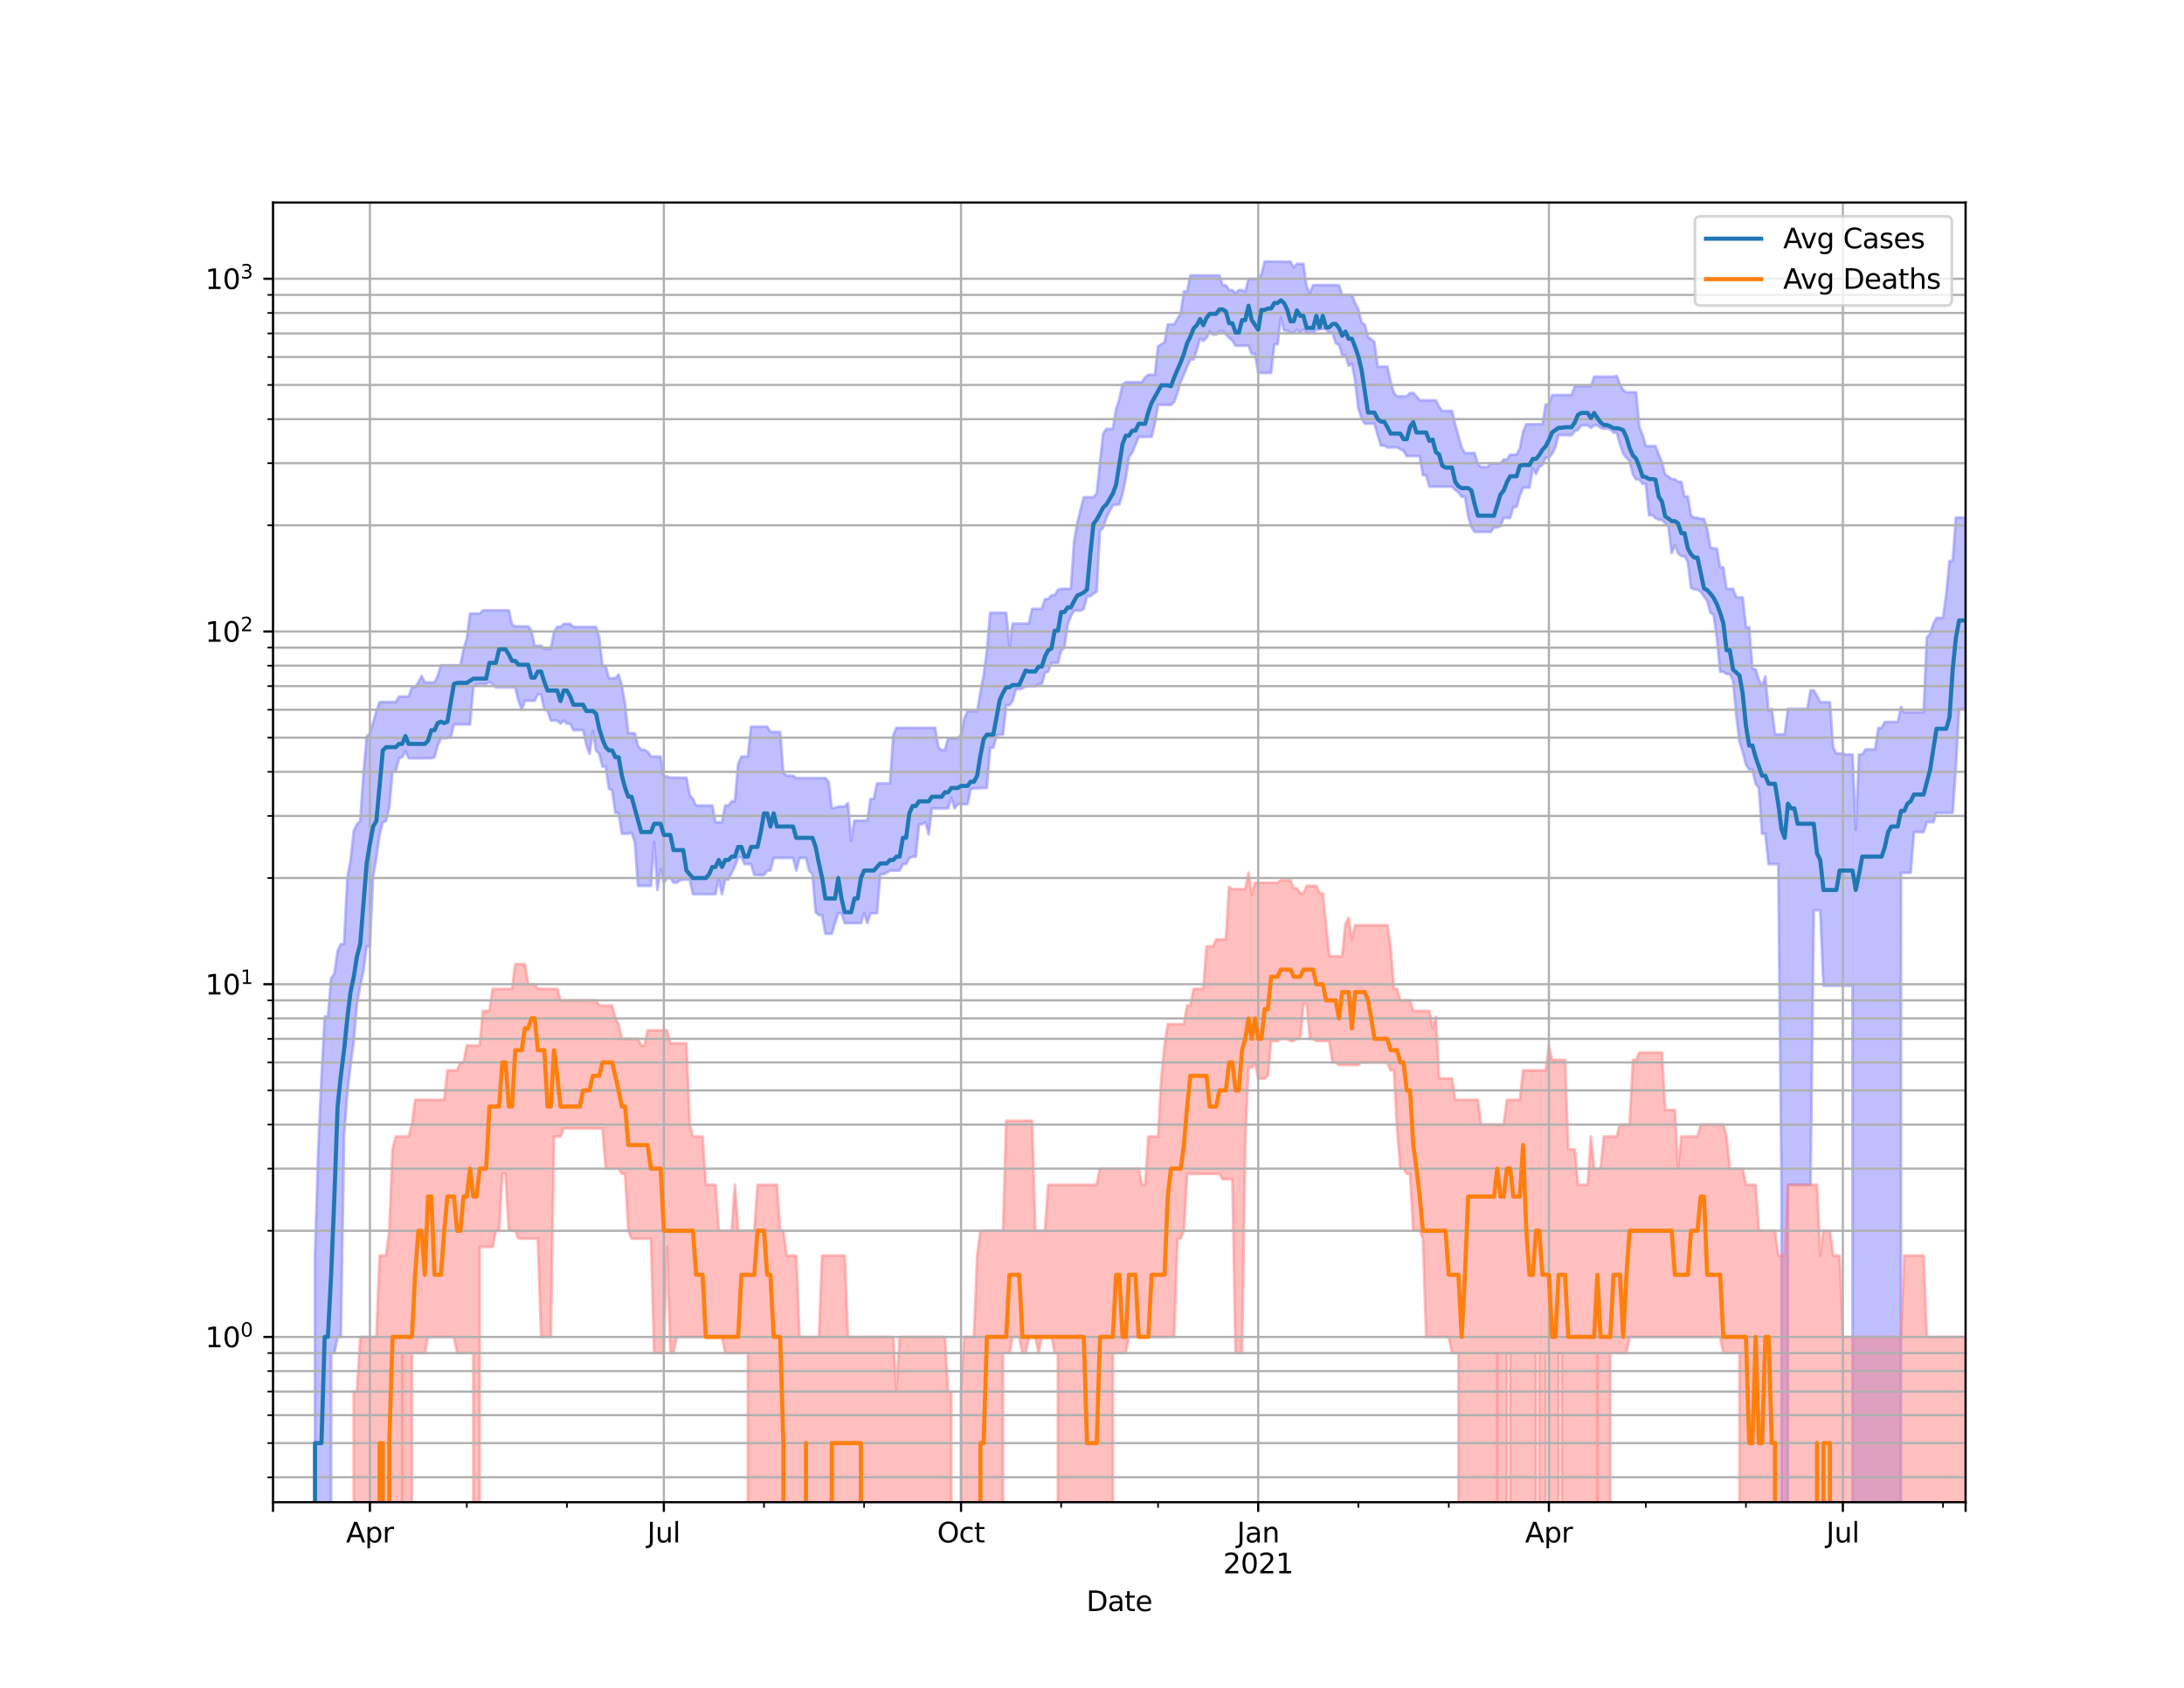 <?xml version="1.0" encoding="utf-8" standalone="no"?>
<!DOCTYPE svg PUBLIC "-//W3C//DTD SVG 1.1//EN"
  "http://www.w3.org/Graphics/SVG/1.1/DTD/svg11.dtd">
<svg height="612pt" version="1.1" viewBox="0 0 792 612" width="792pt" xmlns="http://www.w3.org/2000/svg" xmlns:xlink="http://www.w3.org/1999/xlink">
 <defs>
  <style type="text/css">*{stroke-linecap:butt;stroke-linejoin:round;}</style>
 </defs>
 <g id="figure_1">
  <g id="patch_1">
   <path d="M 0 612 
L 792 612 
L 792 0 
L 0 0 
z
" style="fill:#ffffff;"/>
  </g>
  <g id="axes_1">
   <g id="patch_2">
    <path d="M 99 544.68 
L 712.8 544.68 
L 712.8 73.44 
L 99 73.44 
z
" style="fill:#ffffff;"/>
   </g>
   <g id="PolyCollection_1">
    <path clip-path="url(#p68e2955192)" d="M 99 128378.109 
L 99 128378.109 
L 100.171 128378.109 
L 101.343 128378.109 
L 102.514 128378.109 
L 103.685 128378.109 
L 104.857 128378.109 
L 106.028 128378.109 
L 107.2 128378.109 
L 108.371 128378.109 
L 109.542 128378.109 
L 110.714 128378.109 
L 111.885 128378.109 
L 113.056 128378.109 
L 114.228 455.287 
L 115.399 416.788 
L 116.571 391.092 
L 117.742 368.571 
L 118.913 368.571 
L 120.085 354.688 
L 121.256 353.109 
L 122.427 344.919 
L 123.599 342.294 
L 124.77 342.294 
L 125.942 318.367 
L 127.113 312.073 
L 128.284 301.288 
L 129.456 298.891 
L 130.627 297.729 
L 131.798 280.566 
L 132.97 267.141 
L 134.141 265.832 
L 135.313 262.079 
L 136.484 257.811 
L 137.655 254.548 
L 138.827 254.548 
L 139.998 254.548 
L 141.169 254.548 
L 142.341 254.548 
L 143.512 254.548 
L 144.684 252.56 
L 145.855 252.56 
L 147.026 252.56 
L 148.198 252.56 
L 149.369 249.183 
L 150.54 249.183 
L 151.712 247.452 
L 152.883 245.101 
L 154.055 247.452 
L 155.226 247.452 
L 156.397 247.452 
L 157.569 247.452 
L 158.74 245.101 
L 159.911 241.229 
L 161.083 241.229 
L 162.254 241.229 
L 163.426 241.229 
L 164.597 241.229 
L 165.768 241.229 
L 166.94 241.229 
L 168.111 235.446 
L 169.282 231.531 
L 170.454 222.481 
L 171.625 222.481 
L 172.797 222.481 
L 173.968 222.481 
L 175.139 221.307 
L 176.311 221.307 
L 177.482 221.307 
L 178.653 221.307 
L 179.825 221.307 
L 180.996 221.307 
L 182.168 221.307 
L 183.339 221.307 
L 184.51 221.307 
L 185.682 226.423 
L 186.853 227.116 
L 188.024 227.116 
L 189.196 227.116 
L 190.367 227.116 
L 191.539 227.116 
L 192.71 228.752 
L 193.881 234.151 
L 195.053 234.151 
L 196.224 234.151 
L 197.395 235.259 
L 198.567 235.259 
L 199.738 235.259 
L 200.91 229.14 
L 202.081 227.332 
L 203.252 227.332 
L 204.424 226.211 
L 205.595 226.211 
L 206.766 226.211 
L 207.938 227.332 
L 209.109 227.332 
L 210.281 227.332 
L 211.452 227.332 
L 212.623 227.332 
L 213.795 227.332 
L 214.966 227.332 
L 216.137 227.332 
L 217.309 231.01 
L 218.48 241.507 
L 219.652 241.507 
L 220.823 245.924 
L 221.994 245.924 
L 223.166 245.924 
L 224.337 244.583 
L 225.508 248.626 
L 226.68 255.436 
L 227.851 265.832 
L 229.023 265.832 
L 230.194 265.832 
L 231.365 270.439 
L 232.537 271.864 
L 233.708 271.864 
L 234.879 272.59 
L 236.051 274.322 
L 237.222 274.322 
L 238.394 274.322 
L 239.565 274.322 
L 240.736 281.559 
L 241.908 281.559 
L 243.079 281.99 
L 244.25 281.99 
L 245.422 281.99 
L 246.593 281.99 
L 247.765 281.99 
L 248.936 281.99 
L 250.107 288.245 
L 251.279 289.717 
L 252.45 292.088 
L 253.621 292.088 
L 254.793 292.088 
L 255.964 292.088 
L 257.135 292.088 
L 258.307 292.088 
L 259.478 298.114 
L 260.65 298.114 
L 261.821 298.114 
L 262.992 292.088 
L 264.164 292.088 
L 265.335 290.552 
L 266.506 290.552 
L 267.678 277.025 
L 268.849 274.322 
L 270.021 274.322 
L 271.192 274.322 
L 272.363 263.508 
L 273.535 263.508 
L 274.706 263.508 
L 275.877 263.508 
L 277.049 263.508 
L 278.22 263.508 
L 279.392 265.402 
L 280.563 265.402 
L 281.734 265.402 
L 282.906 265.402 
L 284.077 280.286 
L 285.248 281.274 
L 286.42 281.274 
L 287.591 281.274 
L 288.763 282.135 
L 289.934 282.135 
L 291.105 282.135 
L 292.277 282.135 
L 293.448 282.135 
L 294.619 282.135 
L 295.791 282.135 
L 296.962 282.135 
L 298.134 282.135 
L 299.305 282.135 
L 300.476 283.452 
L 301.648 292.96 
L 302.819 292.96 
L 303.99 292.435 
L 305.162 292.435 
L 306.333 292.435 
L 307.505 291.23 
L 308.676 304.873 
L 309.847 297.538 
L 311.019 297.538 
L 312.19 297.538 
L 313.361 297.538 
L 314.533 297.538 
L 315.704 289.717 
L 316.876 289.717 
L 318.047 284.048 
L 319.218 284.048 
L 320.39 284.048 
L 321.561 284.048 
L 322.732 284.048 
L 323.904 266.811 
L 325.075 263.923 
L 326.247 263.923 
L 327.418 263.923 
L 328.589 263.923 
L 329.761 263.923 
L 330.932 263.923 
L 332.103 263.923 
L 333.275 263.923 
L 334.446 263.923 
L 335.618 263.923 
L 336.789 263.923 
L 337.96 263.923 
L 339.132 263.923 
L 340.303 270.91 
L 341.474 271.984 
L 342.646 271.984 
L 343.817 267.696 
L 344.989 267.696 
L 346.16 267.696 
L 347.331 267.696 
L 348.503 266.373 
L 349.674 260.587 
L 350.845 257.905 
L 352.017 257.905 
L 353.188 257.905 
L 354.36 257.905 
L 355.531 251.052 
L 356.702 244.731 
L 357.874 236.2 
L 359.045 222.185 
L 360.216 222.185 
L 361.388 222.185 
L 362.559 222.185 
L 363.731 222.185 
L 364.902 222.185 
L 366.073 234.334 
L 367.245 226.105 
L 368.416 226.105 
L 369.587 226.105 
L 370.759 226.105 
L 371.93 226.105 
L 373.102 226.105 
L 374.273 220.778 
L 375.444 220.778 
L 376.616 220.778 
L 377.787 220.778 
L 378.958 217.205 
L 380.13 217.205 
L 381.301 215.829 
L 382.473 215.829 
L 383.644 213.891 
L 384.815 213.511 
L 385.987 213.511 
L 387.158 213.511 
L 388.329 213.511 
L 389.501 196.357 
L 390.672 189.702 
L 391.844 184.803 
L 393.015 180.301 
L 394.186 180.301 
L 395.358 180.301 
L 396.529 180.301 
L 397.7 178.885 
L 398.872 168.046 
L 400.043 157.212 
L 401.215 155.5 
L 402.386 155.5 
L 403.557 155.5 
L 404.729 148.372 
L 405.9 144.806 
L 407.071 139.391 
L 408.243 138.567 
L 409.414 138.567 
L 410.585 138.567 
L 411.757 138.567 
L 412.928 138.567 
L 414.1 138.567 
L 415.271 136.807 
L 416.442 135.895 
L 417.614 135.895 
L 418.785 135.895 
L 419.956 125.574 
L 421.128 124.828 
L 422.299 124.143 
L 423.471 117.64 
L 424.642 117.64 
L 425.813 117.64 
L 426.985 115.605 
L 428.156 113.718 
L 429.327 105.687 
L 430.499 105.687 
L 431.67 99.861 
L 432.842 99.861 
L 434.013 99.861 
L 435.184 99.861 
L 436.356 99.861 
L 437.527 99.861 
L 438.698 99.861 
L 439.87 99.861 
L 441.041 99.861 
L 442.213 99.861 
L 443.384 103.452 
L 444.555 103.452 
L 445.727 105.183 
L 446.898 105.183 
L 448.069 106.337 
L 449.241 105.183 
L 450.412 105.183 
L 451.584 105.742 
L 452.755 101.147 
L 453.926 101.147 
L 455.098 101.147 
L 456.269 101.147 
L 457.44 99.449 
L 458.612 94.86 
L 459.783 94.86 
L 460.955 94.86 
L 462.126 94.86 
L 463.297 94.86 
L 464.469 94.86 
L 465.64 94.92 
L 466.811 94.92 
L 467.983 94.92 
L 469.154 96.986 
L 470.326 95.67 
L 471.497 95.67 
L 472.668 95.67 
L 473.84 103.859 
L 475.011 106.282 
L 476.182 103.371 
L 477.354 103.371 
L 478.525 103.371 
L 479.697 103.371 
L 480.868 103.371 
L 482.039 103.371 
L 483.211 103.371 
L 484.382 103.371 
L 485.553 103.371 
L 486.725 106.908 
L 487.896 106.908 
L 489.068 106.908 
L 490.239 106.908 
L 491.41 109.885 
L 492.582 112.116 
L 493.753 116.978 
L 494.924 117.715 
L 496.096 122.208 
L 497.267 122.993 
L 498.439 124.117 
L 499.61 132.969 
L 500.781 132.969 
L 501.953 132.969 
L 503.124 132.969 
L 504.295 138.458 
L 505.467 142.499 
L 506.638 143.706 
L 507.81 143.706 
L 508.981 143.706 
L 510.152 143.706 
L 511.324 142.499 
L 512.495 142.499 
L 513.666 143.706 
L 514.838 145.161 
L 516.009 145.161 
L 517.181 145.161 
L 518.352 145.161 
L 519.523 145.161 
L 520.695 145.161 
L 521.866 147.481 
L 523.037 149 
L 524.209 149 
L 525.38 149 
L 526.552 149 
L 527.723 153.924 
L 528.894 158.12 
L 530.066 162.323 
L 531.237 164.282 
L 532.408 164.282 
L 533.58 164.282 
L 534.751 164.282 
L 535.923 168.157 
L 537.094 169.34 
L 538.265 169.34 
L 539.437 169.34 
L 540.608 168.046 
L 541.779 168.046 
L 542.951 168.046 
L 544.122 167.99 
L 545.294 166.618 
L 546.465 166.618 
L 547.636 164.891 
L 548.808 164.891 
L 549.979 164.891 
L 551.15 162.575 
L 552.322 156.62 
L 553.493 153.824 
L 554.665 153.824 
L 555.836 153.824 
L 557.007 153.824 
L 558.179 153.824 
L 559.35 153.824 
L 560.521 146.668 
L 561.693 146.668 
L 562.864 143.218 
L 564.035 143.218 
L 565.207 143.218 
L 566.378 143.218 
L 567.55 143.218 
L 568.721 143.218 
L 569.892 143.218 
L 571.064 140.082 
L 572.235 140.082 
L 573.406 140.082 
L 574.578 140.082 
L 575.749 140.082 
L 576.921 140.082 
L 578.092 136.585 
L 579.263 136.585 
L 580.435 136.585 
L 581.606 136.585 
L 582.777 136.585 
L 583.949 136.585 
L 585.12 136.585 
L 586.292 136.27 
L 587.463 139.402 
L 588.634 141.432 
L 589.806 142.231 
L 590.977 142.231 
L 592.148 142.231 
L 593.32 142.231 
L 594.491 154.794 
L 595.663 157.687 
L 596.834 161.758 
L 598.005 161.758 
L 599.177 161.758 
L 600.348 161.758 
L 601.519 164.839 
L 602.691 167.694 
L 603.862 172.103 
L 605.034 172.745 
L 606.205 173.784 
L 607.376 173.784 
L 608.548 174.718 
L 609.719 174.718 
L 610.89 180.047 
L 612.062 180.047 
L 613.233 186.95 
L 614.405 187.737 
L 615.576 187.737 
L 616.747 188.135 
L 617.919 188.135 
L 619.09 191.823 
L 620.261 198.497 
L 621.433 198.883 
L 622.604 198.883 
L 623.776 205.754 
L 624.947 205.754 
L 626.118 213.511 
L 627.29 213.511 
L 628.461 213.511 
L 629.632 216.624 
L 630.804 216.624 
L 631.975 216.624 
L 633.147 227.44 
L 634.318 227.44 
L 635.489 242.49 
L 636.661 242.703 
L 637.832 246.454 
L 639.003 248.784 
L 640.175 245.324 
L 641.346 257.811 
L 642.518 256.977 
L 643.689 266.265 
L 644.86 266.265 
L 646.032 266.265 
L 647.203 266.265 
L 648.374 256.977 
L 649.546 256.977 
L 650.717 256.977 
L 651.889 256.977 
L 653.06 256.977 
L 654.231 256.977 
L 655.403 256.977 
L 656.574 250.313 
L 657.745 250.313 
L 658.917 252.306 
L 660.088 254.637 
L 661.26 254.637 
L 662.431 254.637 
L 663.602 254.637 
L 664.774 271.028 
L 665.945 273.202 
L 667.116 273.202 
L 668.288 273.202 
L 669.459 273.573 
L 670.631 273.573 
L 671.802 273.573 
L 672.973 300.882 
L 674.145 273.573 
L 675.316 273.573 
L 676.487 271.744 
L 677.659 271.744 
L 678.83 271.744 
L 680.002 271.744 
L 681.173 263.923 
L 682.344 263.923 
L 683.516 261.777 
L 684.687 261.777 
L 685.858 261.777 
L 687.03 261.777 
L 688.201 261.777 
L 689.373 256.337 
L 690.544 258.28 
L 691.715 258.28 
L 692.887 258.28 
L 694.058 258.28 
L 695.229 258.28 
L 696.401 258.28 
L 697.572 258.28 
L 698.744 231.183 
L 699.915 229.813 
L 701.086 226.211 
L 702.258 224.034 
L 703.429 224.034 
L 704.6 224.034 
L 705.772 215.523 
L 706.943 203.391 
L 708.115 203.391 
L 709.286 187.685 
L 710.457 187.685 
L 711.629 187.685 
L 712.8 187.685 
L 712.8 257.07 
L 712.8 257.07 
L 711.629 257.07 
L 710.457 257.07 
L 709.286 277.957 
L 708.115 294.746 
L 706.943 294.746 
L 705.772 294.746 
L 704.6 294.746 
L 703.429 294.746 
L 702.258 294.746 
L 701.086 298.114 
L 699.915 298.114 
L 698.744 298.114 
L 697.572 301.698 
L 696.401 301.698 
L 695.229 301.698 
L 694.058 301.698 
L 692.887 316.456 
L 691.715 316.456 
L 690.544 316.456 
L 689.373 316.456 
L 688.201 128378.109 
L 687.03 128378.109 
L 685.858 128378.109 
L 684.687 128378.109 
L 683.516 128378.109 
L 682.344 128378.109 
L 681.173 128378.109 
L 680.002 128378.109 
L 678.83 128378.109 
L 677.659 128378.109 
L 676.487 128378.109 
L 675.316 128378.109 
L 674.145 128378.109 
L 672.973 128378.109 
L 671.802 357.425 
L 670.631 357.425 
L 669.459 357.425 
L 668.288 357.425 
L 667.116 357.425 
L 665.945 357.425 
L 664.774 357.425 
L 663.602 357.425 
L 662.431 357.425 
L 661.26 357.425 
L 660.088 330.071 
L 658.917 330.071 
L 657.745 330.071 
L 656.574 429.592 
L 655.403 429.592 
L 654.231 429.592 
L 653.06 429.592 
L 651.889 429.592 
L 650.717 429.592 
L 649.546 429.592 
L 648.374 429.592 
L 647.203 128378.109 
L 646.032 429.592 
L 644.86 313.326 
L 643.689 313.326 
L 642.518 313.326 
L 641.346 313.326 
L 640.175 302.319 
L 639.003 302.319 
L 637.832 285.72 
L 636.661 284.198 
L 635.489 279.04 
L 634.318 279.04 
L 633.147 277.29 
L 631.975 272.59 
L 630.804 268.937 
L 629.632 259.23 
L 628.461 246.835 
L 627.29 244.363 
L 626.118 244.363 
L 624.947 243.563 
L 623.776 243.563 
L 622.604 231.299 
L 621.433 222.927 
L 620.261 222.185 
L 619.09 217.929 
L 617.919 216.269 
L 616.747 214.572 
L 615.576 213.806 
L 614.405 213.679 
L 613.233 213.176 
L 612.062 203.849 
L 610.89 201.632 
L 609.719 201.632 
L 608.548 200.589 
L 607.376 197.574 
L 606.205 200.589 
L 605.034 190.892 
L 603.862 189.674 
L 602.691 188.456 
L 601.519 188.456 
L 600.348 187.817 
L 599.177 186.82 
L 598.005 186.82 
L 596.834 175.433 
L 595.663 175.433 
L 594.491 173.846 
L 593.32 173.846 
L 592.148 172.163 
L 590.977 167.181 
L 589.806 166.024 
L 588.634 164.525 
L 587.463 161.034 
L 586.292 156.863 
L 585.12 156.863 
L 583.949 155.648 
L 582.777 155.426 
L 581.606 155.426 
L 580.435 155.146 
L 579.263 154.198 
L 578.092 154.198 
L 576.921 155.146 
L 575.749 154.227 
L 574.578 154.241 
L 573.406 154.256 
L 572.235 155.871 
L 571.064 156.274 
L 569.892 157.795 
L 568.721 157.795 
L 567.55 157.795 
L 566.378 157.795 
L 565.207 157.795 
L 564.035 162.19 
L 562.864 164.49 
L 561.693 165.935 
L 560.521 165.935 
L 559.35 168.567 
L 558.179 169.302 
L 557.007 171.884 
L 555.836 169.779 
L 554.665 176.806 
L 553.493 176.806 
L 552.322 176.806 
L 551.15 179.611 
L 549.979 183.833 
L 548.808 183.833 
L 547.636 187.817 
L 546.465 187.817 
L 545.294 187.817 
L 544.122 190.78 
L 542.951 191.201 
L 541.779 191.201 
L 540.608 192.857 
L 539.437 192.857 
L 538.265 192.857 
L 537.094 192.857 
L 535.923 192.857 
L 534.751 192.857 
L 533.58 191.06 
L 532.408 187.159 
L 531.237 180.093 
L 530.066 180.093 
L 528.894 178.459 
L 527.723 177.637 
L 526.552 176.459 
L 525.38 176.459 
L 524.209 176.459 
L 523.037 176.459 
L 521.866 176.459 
L 520.695 176.459 
L 519.523 176.459 
L 518.352 176.459 
L 517.181 172.343 
L 516.009 172.343 
L 514.838 165.384 
L 513.666 165.384 
L 512.495 165.384 
L 511.324 165.384 
L 510.152 165.384 
L 508.981 163.473 
L 507.81 162.878 
L 506.638 162.223 
L 505.467 162.223 
L 504.295 162.223 
L 503.124 162.223 
L 501.953 161.559 
L 500.781 161.559 
L 499.61 157.764 
L 498.439 153.637 
L 497.267 153.637 
L 496.096 153.637 
L 494.924 153.637 
L 493.753 151.6 
L 492.582 148.177 
L 491.41 137.971 
L 490.239 131.875 
L 489.068 132.644 
L 487.896 128.809 
L 486.725 128.809 
L 485.553 124.99 
L 484.382 124.446 
L 483.211 120.733 
L 482.039 120.733 
L 480.868 119.496 
L 479.697 119.195 
L 478.525 119.496 
L 477.354 119.496 
L 476.182 120.677 
L 475.011 120.677 
L 473.84 120.677 
L 472.668 119.496 
L 471.497 120.677 
L 470.326 119.496 
L 469.154 120.677 
L 467.983 120.677 
L 466.811 119.83 
L 465.64 119.83 
L 464.469 115.324 
L 463.297 124.828 
L 462.126 124.828 
L 460.955 135.213 
L 459.783 135.213 
L 458.612 135.213 
L 457.44 135.213 
L 456.269 135.213 
L 455.098 128.308 
L 453.926 128.308 
L 452.755 125.342 
L 451.584 125.342 
L 450.412 125.342 
L 449.241 125.342 
L 448.069 125.342 
L 446.898 123.498 
L 445.727 122.509 
L 444.555 121.329 
L 443.384 120.072 
L 442.213 120.072 
L 441.041 121.329 
L 439.87 121.329 
L 438.698 120.189 
L 437.527 122.509 
L 436.356 123.632 
L 435.184 122.812 
L 434.013 126.831 
L 432.842 130.358 
L 431.67 130.358 
L 430.499 132.979 
L 429.327 135.853 
L 428.156 138.437 
L 426.985 142.429 
L 425.813 145.729 
L 424.642 146.807 
L 423.471 146.807 
L 422.299 146.807 
L 421.128 146.807 
L 419.956 146.807 
L 418.785 153.58 
L 417.614 158.416 
L 416.442 158.416 
L 415.271 158.416 
L 414.1 158.416 
L 412.928 158.416 
L 411.757 161.296 
L 410.585 164.108 
L 409.414 165.65 
L 408.243 173.538 
L 407.071 179.156 
L 405.9 182.953 
L 404.729 182.953 
L 403.557 183.172 
L 402.386 185.408 
L 401.215 187.685 
L 400.043 191.426 
L 398.872 192.453 
L 397.7 214.486 
L 396.529 215.306 
L 395.358 216.181 
L 394.186 216.181 
L 393.015 220.778 
L 391.844 221.404 
L 390.672 221.404 
L 389.501 221.404 
L 388.329 223.428 
L 387.158 226.582 
L 385.987 234.887 
L 384.815 235.885 
L 383.644 240.336 
L 382.473 240.336 
L 381.301 240.336 
L 380.13 243.491 
L 378.958 243.998 
L 377.787 248.075 
L 376.616 248.075 
L 375.444 248.864 
L 374.273 248.864 
L 373.102 248.864 
L 371.93 248.864 
L 370.759 249.584 
L 369.587 249.907 
L 368.416 249.907 
L 367.245 254.11 
L 366.073 255.705 
L 364.902 255.705 
L 363.731 266.373 
L 362.559 266.373 
L 361.388 266.701 
L 360.216 271.147 
L 359.045 271.147 
L 357.874 285.72 
L 356.702 285.72 
L 355.531 285.72 
L 354.36 285.874 
L 353.188 285.874 
L 352.017 286.184 
L 350.845 291.572 
L 349.674 291.572 
L 348.503 291.572 
L 347.331 291.572 
L 346.16 293.136 
L 344.989 289.222 
L 343.817 293.136 
L 342.646 293.136 
L 341.474 293.136 
L 340.303 293.136 
L 339.132 293.136 
L 337.96 293.136 
L 336.789 302.527 
L 335.618 298.114 
L 334.446 298.891 
L 333.275 298.891 
L 332.103 310.604 
L 330.932 310.604 
L 329.761 311.089 
L 328.589 313.326 
L 327.418 313.326 
L 326.247 315.657 
L 325.075 315.657 
L 323.904 315.657 
L 322.732 315.657 
L 321.561 316.456 
L 320.39 316.996 
L 319.218 316.996 
L 318.047 331.11 
L 316.876 331.11 
L 315.704 331.11 
L 314.533 334.718 
L 313.361 331.11 
L 312.19 334.718 
L 311.019 334.718 
L 309.847 334.718 
L 308.676 334.718 
L 307.505 334.718 
L 306.333 334.718 
L 305.162 331.11 
L 303.99 331.11 
L 302.819 334.718 
L 301.648 338.576 
L 300.476 338.576 
L 299.305 338.576 
L 298.134 331.813 
L 296.962 331.813 
L 295.791 330.761 
L 294.619 316.996 
L 293.448 315.657 
L 292.277 311.089 
L 291.105 311.089 
L 289.934 311.089 
L 288.763 315.657 
L 287.591 311.089 
L 286.42 311.089 
L 285.248 311.089 
L 284.077 311.089 
L 282.906 311.089 
L 281.734 311.089 
L 280.563 311.089 
L 279.392 315.657 
L 278.22 315.657 
L 277.049 317.267 
L 275.877 317.267 
L 274.706 317.267 
L 273.535 317.267 
L 272.363 313.326 
L 271.192 313.326 
L 270.021 313.326 
L 268.849 310.846 
L 267.678 310.846 
L 266.506 314.093 
L 265.335 316.456 
L 264.164 318.925 
L 262.992 318.925 
L 261.821 324.219 
L 260.65 318.925 
L 259.478 324.219 
L 258.307 324.219 
L 257.135 324.219 
L 255.964 324.219 
L 254.793 324.219 
L 253.621 324.219 
L 252.45 324.219 
L 251.279 324.219 
L 250.107 318.925 
L 248.936 318.925 
L 247.765 318.925 
L 246.593 319.207 
L 245.422 320.059 
L 244.25 320.059 
L 243.079 318.367 
L 241.908 318.367 
L 240.736 320.059 
L 239.565 315.131 
L 238.394 322.697 
L 237.222 305.31 
L 236.051 321.216 
L 234.879 321.216 
L 233.708 321.216 
L 232.537 321.216 
L 231.365 321.216 
L 230.194 305.31 
L 229.023 301.904 
L 227.851 302.319 
L 226.68 302.319 
L 225.508 302.319 
L 224.337 294.746 
L 223.166 294.746 
L 221.994 286.496 
L 220.823 286.029 
L 219.652 277.957 
L 218.48 277.957 
L 217.309 273.325 
L 216.137 272.105 
L 214.966 264.975 
L 213.795 273.325 
L 212.623 269.973 
L 211.452 264.763 
L 210.281 264.763 
L 209.109 264.763 
L 207.938 264.763 
L 206.766 262.382 
L 205.595 262.382 
L 204.424 261.278 
L 203.252 262.382 
L 202.081 261.278 
L 200.91 261.278 
L 199.738 261.278 
L 198.567 257.718 
L 197.395 257.347 
L 196.224 251.801 
L 195.053 251.801 
L 193.881 254.11 
L 192.71 254.11 
L 191.539 254.11 
L 190.367 254.11 
L 189.196 257.347 
L 188.024 254.11 
L 186.853 249.263 
L 185.682 249.263 
L 184.51 249.263 
L 183.339 249.263 
L 182.168 249.263 
L 180.996 249.263 
L 179.825 249.263 
L 178.653 248.075 
L 177.482 247.297 
L 176.311 248.075 
L 175.139 248.075 
L 173.968 248.075 
L 172.797 248.075 
L 171.625 249.263 
L 170.454 262.687 
L 169.282 262.687 
L 168.111 262.687 
L 166.94 262.687 
L 165.768 262.687 
L 164.597 262.687 
L 163.426 267.473 
L 162.254 267.473 
L 161.083 267.696 
L 159.911 267.696 
L 158.74 270.205 
L 157.569 274.574 
L 156.397 274.954 
L 155.226 274.954 
L 154.055 274.954 
L 152.883 274.954 
L 151.712 274.954 
L 150.54 274.954 
L 149.369 274.954 
L 148.198 274.954 
L 147.026 272.347 
L 145.855 274.574 
L 144.684 274.954 
L 143.512 279.729 
L 142.341 279.729 
L 141.169 292.785 
L 139.998 297.729 
L 138.827 298.114 
L 137.655 302.527 
L 136.484 311.089 
L 135.313 317.815 
L 134.141 343.155 
L 132.97 343.155 
L 131.798 352.08 
L 130.627 357.425 
L 129.456 363.967 
L 128.284 377.477 
L 127.113 386.173 
L 125.942 396.489 
L 124.77 412.091 
L 123.599 484.76 
L 122.427 484.76 
L 121.256 490.612 
L 120.085 490.612 
L 118.913 128378.109 
L 117.742 128378.109 
L 116.571 128378.109 
L 115.399 128378.109 
L 114.228 128378.109 
L 113.056 128378.109 
L 111.885 128378.109 
L 110.714 128378.109 
L 109.542 128378.109 
L 108.371 128378.109 
L 107.2 128378.109 
L 106.028 128378.109 
L 104.857 128378.109 
L 103.685 128378.109 
L 102.514 128378.109 
L 101.343 128378.109 
L 100.171 128378.109 
L 99 128378.109 
z
" style="fill:#8080ff;fill-opacity:0.5;stroke:#8080ff;stroke-opacity:0.5;"/>
   </g>
   <g id="PolyCollection_2">
    <path clip-path="url(#p68e2955192)" d="M 99 128378.109 
L 99 128378.109 
L 100.171 128378.109 
L 101.343 128378.109 
L 102.514 128378.109 
L 103.685 128378.109 
L 104.857 128378.109 
L 106.028 128378.109 
L 107.2 128378.109 
L 108.371 128378.109 
L 109.542 128378.109 
L 110.714 128378.109 
L 111.885 128378.109 
L 113.056 128378.109 
L 114.228 128378.109 
L 115.399 128378.109 
L 116.571 128378.109 
L 117.742 128378.109 
L 118.913 128378.109 
L 120.085 128378.109 
L 121.256 128378.109 
L 122.427 128378.109 
L 123.599 128378.109 
L 124.77 128378.109 
L 125.942 128378.109 
L 127.113 128378.109 
L 128.284 504.571 
L 129.456 504.571 
L 130.627 484.76 
L 131.798 484.76 
L 132.97 484.76 
L 134.141 484.76 
L 135.313 484.76 
L 136.484 484.76 
L 137.655 455.287 
L 138.827 455.287 
L 139.998 455.287 
L 141.169 446.261 
L 142.341 416.788 
L 143.512 412.091 
L 144.684 412.091 
L 145.855 412.091 
L 147.026 412.091 
L 148.198 412.091 
L 149.369 407.761 
L 150.54 398.803 
L 151.712 398.803 
L 152.883 398.803 
L 154.055 398.803 
L 155.226 398.803 
L 156.397 398.803 
L 157.569 398.803 
L 158.74 398.803 
L 159.911 398.803 
L 161.083 398.803 
L 162.254 388.089 
L 163.426 388.089 
L 164.597 388.089 
L 165.768 388.089 
L 166.94 385.24 
L 168.111 385.24 
L 169.282 379.111 
L 170.454 379.111 
L 171.625 379.111 
L 172.797 379.111 
L 173.968 379.111 
L 175.139 366.551 
L 176.311 366.551 
L 177.482 366.551 
L 178.653 358.559 
L 179.825 358.559 
L 180.996 358.559 
L 182.168 358.559 
L 183.339 358.559 
L 184.51 358.559 
L 185.682 358.559 
L 186.853 349.589 
L 188.024 349.589 
L 189.196 349.589 
L 190.367 349.589 
L 191.539 356.867 
L 192.71 356.867 
L 193.881 356.867 
L 195.053 358.559 
L 196.224 358.559 
L 197.395 358.559 
L 198.567 358.559 
L 199.738 358.559 
L 200.91 358.559 
L 202.081 358.559 
L 203.252 362.719 
L 204.424 362.719 
L 205.595 362.719 
L 206.766 362.719 
L 207.938 362.719 
L 209.109 362.719 
L 210.281 362.719 
L 211.452 362.719 
L 212.623 362.719 
L 213.795 362.719 
L 214.966 362.719 
L 216.137 362.719 
L 217.309 364.602 
L 218.48 364.602 
L 219.652 364.602 
L 220.823 364.602 
L 221.994 364.602 
L 223.166 369.261 
L 224.337 371.384 
L 225.508 376.678 
L 226.68 376.678 
L 227.851 376.678 
L 229.023 376.678 
L 230.194 376.678 
L 231.365 376.678 
L 232.537 379.111 
L 233.708 379.111 
L 234.879 373.591 
L 236.051 373.591 
L 237.222 373.591 
L 238.394 373.591 
L 239.565 373.591 
L 240.736 373.591 
L 241.908 373.591 
L 243.079 378.288 
L 244.25 378.288 
L 245.422 378.288 
L 246.593 378.288 
L 247.765 378.288 
L 248.936 378.288 
L 250.107 407.761 
L 251.279 412.091 
L 252.45 412.091 
L 253.621 412.091 
L 254.793 412.091 
L 255.964 429.592 
L 257.135 429.592 
L 258.307 429.592 
L 259.478 429.592 
L 260.65 446.261 
L 261.821 446.261 
L 262.992 446.261 
L 264.164 446.261 
L 265.335 446.261 
L 266.506 429.592 
L 267.678 446.261 
L 268.849 446.261 
L 270.021 446.261 
L 271.192 446.261 
L 272.363 446.261 
L 273.535 446.261 
L 274.706 429.592 
L 275.877 429.592 
L 277.049 429.592 
L 278.22 429.592 
L 279.392 429.592 
L 280.563 429.592 
L 281.734 429.592 
L 282.906 446.261 
L 284.077 446.261 
L 285.248 455.287 
L 286.42 455.287 
L 287.591 455.287 
L 288.763 455.287 
L 289.934 484.76 
L 291.105 484.76 
L 292.277 484.76 
L 293.448 484.76 
L 294.619 484.76 
L 295.791 484.76 
L 296.962 484.76 
L 298.134 455.287 
L 299.305 455.287 
L 300.476 455.287 
L 301.648 455.287 
L 302.819 455.287 
L 303.99 455.287 
L 305.162 455.287 
L 306.333 455.287 
L 307.505 484.76 
L 308.676 484.76 
L 309.847 484.76 
L 311.019 484.76 
L 312.19 484.76 
L 313.361 484.76 
L 314.533 484.76 
L 315.704 484.76 
L 316.876 484.76 
L 318.047 484.76 
L 319.218 484.76 
L 320.39 484.76 
L 321.561 484.76 
L 322.732 484.76 
L 323.904 484.76 
L 325.075 504.571 
L 326.247 484.76 
L 327.418 484.76 
L 328.589 484.76 
L 329.761 484.76 
L 330.932 484.76 
L 332.103 484.76 
L 333.275 484.76 
L 334.446 484.76 
L 335.618 484.76 
L 336.789 484.76 
L 337.96 484.76 
L 339.132 484.76 
L 340.303 484.76 
L 341.474 484.76 
L 342.646 484.76 
L 343.817 504.571 
L 344.989 504.571 
L 346.16 128378.109 
L 347.331 128378.109 
L 348.503 504.571 
L 349.674 484.76 
L 350.845 484.76 
L 352.017 484.76 
L 353.188 484.76 
L 354.36 455.287 
L 355.531 446.261 
L 356.702 446.261 
L 357.874 446.261 
L 359.045 446.261 
L 360.216 446.261 
L 361.388 446.261 
L 362.559 446.261 
L 363.731 446.261 
L 364.902 406.389 
L 366.073 406.389 
L 367.245 406.389 
L 368.416 406.389 
L 369.587 406.389 
L 370.759 406.389 
L 371.93 406.389 
L 373.102 406.389 
L 374.273 406.389 
L 375.444 446.261 
L 376.616 446.261 
L 377.787 446.261 
L 378.958 446.261 
L 380.13 429.592 
L 381.301 429.592 
L 382.473 429.592 
L 383.644 429.592 
L 384.815 429.592 
L 385.987 429.592 
L 387.158 429.592 
L 388.329 429.592 
L 389.501 429.592 
L 390.672 429.592 
L 391.844 429.592 
L 393.015 429.592 
L 394.186 429.592 
L 395.358 429.592 
L 396.529 429.592 
L 397.7 429.592 
L 398.872 423.74 
L 400.043 423.74 
L 401.215 423.74 
L 402.386 423.74 
L 403.557 423.74 
L 404.729 423.74 
L 405.9 423.74 
L 407.071 423.74 
L 408.243 423.74 
L 409.414 423.74 
L 410.585 423.74 
L 411.757 423.74 
L 412.928 423.74 
L 414.1 429.592 
L 415.271 429.592 
L 416.442 412.091 
L 417.614 412.091 
L 418.785 412.091 
L 419.956 412.091 
L 421.128 391.092 
L 422.299 379.111 
L 423.471 371.384 
L 424.642 371.384 
L 425.813 371.384 
L 426.985 371.384 
L 428.156 371.384 
L 429.327 371.384 
L 430.499 364.602 
L 431.67 364.602 
L 432.842 358.559 
L 434.013 358.559 
L 435.184 358.559 
L 436.356 358.559 
L 437.527 343.155 
L 438.698 343.155 
L 439.87 343.155 
L 441.041 340.611 
L 442.213 340.611 
L 443.384 340.611 
L 444.555 340.611 
L 445.727 321.509 
L 446.898 322.398 
L 448.069 322.398 
L 449.241 322.398 
L 450.412 322.398 
L 451.584 322.398 
L 452.755 316.456 
L 453.926 324.529 
L 455.098 320.059 
L 456.269 320.059 
L 457.44 320.059 
L 458.612 320.059 
L 459.783 320.059 
L 460.955 320.059 
L 462.126 320.059 
L 463.297 320.059 
L 464.469 319.207 
L 465.64 319.207 
L 466.811 319.207 
L 467.983 319.207 
L 469.154 322.1 
L 470.326 322.1 
L 471.497 323.912 
L 472.668 323.912 
L 473.84 321.216 
L 475.011 321.216 
L 476.182 321.216 
L 477.354 321.216 
L 478.525 323.912 
L 479.697 323.912 
L 480.868 335.092 
L 482.039 346.74 
L 483.211 346.74 
L 484.382 346.74 
L 485.553 346.74 
L 486.725 346.74 
L 487.896 335.092 
L 489.068 332.884 
L 490.239 340.611 
L 491.41 335.468 
L 492.582 335.468 
L 493.753 335.468 
L 494.924 335.468 
L 496.096 335.468 
L 497.267 335.468 
L 498.439 335.468 
L 499.61 335.468 
L 500.781 335.468 
L 501.953 335.468 
L 503.124 335.468 
L 504.295 343.155 
L 505.467 358.559 
L 506.638 358.559 
L 507.81 362.719 
L 508.981 362.719 
L 510.152 362.719 
L 511.324 362.719 
L 512.495 366.551 
L 513.666 366.551 
L 514.838 366.551 
L 516.009 366.551 
L 517.181 366.551 
L 518.352 366.551 
L 519.523 372.846 
L 520.695 368.571 
L 521.866 391.092 
L 523.037 391.092 
L 524.209 391.092 
L 525.38 391.092 
L 526.552 391.092 
L 527.723 398.803 
L 528.894 398.803 
L 530.066 398.803 
L 531.237 398.803 
L 532.408 398.803 
L 533.58 398.803 
L 534.751 398.803 
L 535.923 398.803 
L 537.094 407.761 
L 538.265 407.761 
L 539.437 407.761 
L 540.608 407.761 
L 541.779 407.761 
L 542.951 407.761 
L 544.122 407.761 
L 545.294 407.761 
L 546.465 398.803 
L 547.636 398.803 
L 548.808 398.803 
L 549.979 398.803 
L 551.15 398.803 
L 552.322 388.089 
L 553.493 388.089 
L 554.665 388.089 
L 555.836 388.089 
L 557.007 388.089 
L 558.179 388.089 
L 559.35 388.089 
L 560.521 388.089 
L 561.693 379.111 
L 562.864 384.322 
L 564.035 384.322 
L 565.207 384.322 
L 566.378 384.322 
L 567.55 384.322 
L 568.721 416.788 
L 569.892 416.788 
L 571.064 416.788 
L 572.235 429.592 
L 573.406 429.592 
L 574.578 429.592 
L 575.749 429.592 
L 576.921 412.091 
L 578.092 423.74 
L 579.263 423.74 
L 580.435 423.74 
L 581.606 412.091 
L 582.777 412.091 
L 583.949 412.091 
L 585.12 412.091 
L 586.292 412.091 
L 587.463 407.761 
L 588.634 407.761 
L 589.806 407.761 
L 590.977 407.761 
L 592.148 384.322 
L 593.32 384.322 
L 594.491 381.655 
L 595.663 381.655 
L 596.834 381.655 
L 598.005 381.655 
L 599.177 381.655 
L 600.348 381.655 
L 601.519 381.655 
L 602.691 381.655 
L 603.862 402.467 
L 605.034 402.467 
L 606.205 402.467 
L 607.376 402.467 
L 608.548 423.74 
L 609.719 412.091 
L 610.89 412.091 
L 612.062 412.091 
L 613.233 412.091 
L 614.405 412.091 
L 615.576 412.091 
L 616.747 407.761 
L 617.919 407.761 
L 619.09 407.761 
L 620.261 407.761 
L 621.433 407.761 
L 622.604 407.761 
L 623.776 407.761 
L 624.947 407.761 
L 626.118 412.091 
L 627.29 423.74 
L 628.461 423.74 
L 629.632 423.74 
L 630.804 423.74 
L 631.975 423.74 
L 633.147 429.592 
L 634.318 429.592 
L 635.489 429.592 
L 636.661 429.592 
L 637.832 446.261 
L 639.003 446.261 
L 640.175 446.261 
L 641.346 446.261 
L 642.518 446.261 
L 643.689 446.261 
L 644.86 455.287 
L 646.032 455.287 
L 647.203 455.287 
L 648.374 429.592 
L 649.546 429.592 
L 650.717 429.592 
L 651.889 429.592 
L 653.06 429.592 
L 654.231 429.592 
L 655.403 429.592 
L 656.574 429.592 
L 657.745 429.592 
L 658.917 429.592 
L 660.088 455.287 
L 661.26 446.261 
L 662.431 446.261 
L 663.602 446.261 
L 664.774 455.287 
L 665.945 455.287 
L 667.116 455.287 
L 668.288 484.76 
L 669.459 484.76 
L 670.631 484.76 
L 671.802 484.76 
L 672.973 484.76 
L 674.145 484.76 
L 675.316 484.76 
L 676.487 484.76 
L 677.659 484.76 
L 678.83 484.76 
L 680.002 484.76 
L 681.173 484.76 
L 682.344 484.76 
L 683.516 484.76 
L 684.687 484.76 
L 685.858 484.76 
L 687.03 484.76 
L 688.201 484.76 
L 689.373 484.76 
L 690.544 455.287 
L 691.715 455.287 
L 692.887 455.287 
L 694.058 455.287 
L 695.229 455.287 
L 696.401 455.287 
L 697.572 455.287 
L 698.744 484.76 
L 699.915 484.76 
L 701.086 484.76 
L 702.258 484.76 
L 703.429 484.76 
L 704.6 484.76 
L 705.772 484.76 
L 706.943 484.76 
L 708.115 484.76 
L 709.286 484.76 
L 710.457 484.76 
L 711.629 484.76 
L 712.8 484.76 
L 712.8 128378.109 
L 712.8 128378.109 
L 711.629 128378.109 
L 710.457 128378.109 
L 709.286 128378.109 
L 708.115 128378.109 
L 706.943 128378.109 
L 705.772 128378.109 
L 704.6 128378.109 
L 703.429 128378.109 
L 702.258 128378.109 
L 701.086 128378.109 
L 699.915 128378.109 
L 698.744 128378.109 
L 697.572 128378.109 
L 696.401 128378.109 
L 695.229 128378.109 
L 694.058 128378.109 
L 692.887 128378.109 
L 691.715 128378.109 
L 690.544 128378.109 
L 689.373 128378.109 
L 688.201 128378.109 
L 687.03 128378.109 
L 685.858 128378.109 
L 684.687 128378.109 
L 683.516 128378.109 
L 682.344 128378.109 
L 681.173 128378.109 
L 680.002 128378.109 
L 678.83 128378.109 
L 677.659 128378.109 
L 676.487 128378.109 
L 675.316 128378.109 
L 674.145 128378.109 
L 672.973 128378.109 
L 671.802 128378.109 
L 670.631 128378.109 
L 669.459 128378.109 
L 668.288 128378.109 
L 667.116 128378.109 
L 665.945 128378.109 
L 664.774 128378.109 
L 663.602 128378.109 
L 662.431 128378.109 
L 661.26 128378.109 
L 660.088 128378.109 
L 658.917 128378.109 
L 657.745 128378.109 
L 656.574 128378.109 
L 655.403 128378.109 
L 654.231 128378.109 
L 653.06 128378.109 
L 651.889 128378.109 
L 650.717 128378.109 
L 649.546 128378.109 
L 648.374 128378.109 
L 647.203 128378.109 
L 646.032 128378.109 
L 644.86 128378.109 
L 643.689 128378.109 
L 642.518 128378.109 
L 641.346 128378.109 
L 640.175 128378.109 
L 639.003 128378.109 
L 637.832 128378.109 
L 636.661 128378.109 
L 635.489 128378.109 
L 634.318 128378.109 
L 633.147 128378.109 
L 631.975 128378.109 
L 630.804 490.612 
L 629.632 490.612 
L 628.461 490.612 
L 627.29 490.612 
L 626.118 490.612 
L 624.947 490.612 
L 623.776 484.76 
L 622.604 484.76 
L 621.433 484.76 
L 620.261 484.76 
L 619.09 484.76 
L 617.919 484.76 
L 616.747 484.76 
L 615.576 484.76 
L 614.405 484.76 
L 613.233 484.76 
L 612.062 484.76 
L 610.89 484.76 
L 609.719 484.76 
L 608.548 484.76 
L 607.376 484.76 
L 606.205 484.76 
L 605.034 484.76 
L 603.862 484.76 
L 602.691 484.76 
L 601.519 484.76 
L 600.348 484.76 
L 599.177 484.76 
L 598.005 484.76 
L 596.834 484.76 
L 595.663 484.76 
L 594.491 484.76 
L 593.32 484.76 
L 592.148 484.76 
L 590.977 484.76 
L 589.806 490.612 
L 588.634 490.612 
L 587.463 490.612 
L 586.292 490.612 
L 585.12 490.612 
L 583.949 490.612 
L 582.777 128378.109 
L 581.606 128378.109 
L 580.435 128378.109 
L 579.263 490.612 
L 578.092 128378.109 
L 576.921 128378.109 
L 575.749 128378.109 
L 574.578 128378.109 
L 573.406 128378.109 
L 572.235 128378.109 
L 571.064 128378.109 
L 569.892 128378.109 
L 568.721 128378.109 
L 567.55 128378.109 
L 566.378 490.612 
L 565.207 490.612 
L 564.035 128378.109 
L 562.864 128378.109 
L 561.693 490.612 
L 560.521 490.612 
L 559.35 128378.109 
L 558.179 490.612 
L 557.007 490.612 
L 555.836 128378.109 
L 554.665 128378.109 
L 553.493 128378.109 
L 552.322 128378.109 
L 551.15 128378.109 
L 549.979 128378.109 
L 548.808 128378.109 
L 547.636 490.612 
L 546.465 490.612 
L 545.294 128378.109 
L 544.122 128378.109 
L 542.951 490.612 
L 541.779 128378.109 
L 540.608 128378.109 
L 539.437 128378.109 
L 538.265 128378.109 
L 537.094 128378.109 
L 535.923 128378.109 
L 534.751 128378.109 
L 533.58 128378.109 
L 532.408 128378.109 
L 531.237 128378.109 
L 530.066 128378.109 
L 528.894 490.612 
L 527.723 490.612 
L 526.552 490.612 
L 525.38 484.76 
L 524.209 484.76 
L 523.037 484.76 
L 521.866 484.76 
L 520.695 484.76 
L 519.523 484.76 
L 518.352 484.76 
L 517.181 484.76 
L 516.009 449.11 
L 514.838 446.261 
L 513.666 446.261 
L 512.495 446.261 
L 511.324 425.623 
L 510.152 425.623 
L 508.981 423.74 
L 507.81 423.74 
L 506.638 409.167 
L 505.467 388.089 
L 504.295 388.089 
L 503.124 385.24 
L 501.953 385.24 
L 500.781 385.24 
L 499.61 385.24 
L 498.439 385.24 
L 497.267 385.24 
L 496.096 385.24 
L 494.924 385.24 
L 493.753 385.24 
L 492.582 386.173 
L 491.41 386.173 
L 490.239 386.173 
L 489.068 386.173 
L 487.896 386.173 
L 486.725 386.173 
L 485.553 386.173 
L 484.382 385.24 
L 483.211 385.24 
L 482.039 377.477 
L 480.868 377.477 
L 479.697 377.477 
L 478.525 377.477 
L 477.354 377.477 
L 476.182 376.678 
L 475.011 376.678 
L 473.84 363.967 
L 472.668 363.967 
L 471.497 376.678 
L 470.326 376.678 
L 469.154 377.477 
L 467.983 377.477 
L 466.811 376.678 
L 465.64 376.678 
L 464.469 376.678 
L 463.297 377.477 
L 462.126 377.477 
L 460.955 377.477 
L 459.783 390.073 
L 458.612 391.092 
L 457.44 391.092 
L 456.269 391.092 
L 455.098 385.24 
L 453.926 387.123 
L 452.755 387.123 
L 451.584 413.613 
L 450.412 490.612 
L 449.241 490.612 
L 448.069 490.612 
L 446.898 427.572 
L 445.727 427.572 
L 444.555 427.572 
L 443.384 427.572 
L 442.213 425.623 
L 441.041 425.623 
L 439.87 425.623 
L 438.698 425.623 
L 437.527 425.623 
L 436.356 425.623 
L 435.184 425.623 
L 434.013 425.623 
L 432.842 425.623 
L 431.67 425.623 
L 430.499 425.623 
L 429.327 446.261 
L 428.156 449.11 
L 426.985 449.11 
L 425.813 484.76 
L 424.642 484.76 
L 423.471 484.76 
L 422.299 484.76 
L 421.128 484.76 
L 419.956 484.76 
L 418.785 484.76 
L 417.614 484.76 
L 416.442 484.76 
L 415.271 484.76 
L 414.1 484.76 
L 412.928 484.76 
L 411.757 484.76 
L 410.585 484.76 
L 409.414 484.76 
L 408.243 490.612 
L 407.071 490.612 
L 405.9 490.612 
L 404.729 490.612 
L 403.557 490.612 
L 402.386 128378.109 
L 401.215 128378.109 
L 400.043 128378.109 
L 398.872 128378.109 
L 397.7 128378.109 
L 396.529 128378.109 
L 395.358 128378.109 
L 394.186 128378.109 
L 393.015 128378.109 
L 391.844 128378.109 
L 390.672 128378.109 
L 389.501 128378.109 
L 388.329 128378.109 
L 387.158 128378.109 
L 385.987 128378.109 
L 384.815 128378.109 
L 383.644 490.612 
L 382.473 490.612 
L 381.301 484.76 
L 380.13 484.76 
L 378.958 484.76 
L 377.787 484.76 
L 376.616 490.612 
L 375.444 484.76 
L 374.273 484.76 
L 373.102 484.76 
L 371.93 490.612 
L 370.759 490.612 
L 369.587 484.76 
L 368.416 484.76 
L 367.245 484.76 
L 366.073 490.612 
L 364.902 490.612 
L 363.731 490.612 
L 362.559 128378.109 
L 361.388 128378.109 
L 360.216 128378.109 
L 359.045 128378.109 
L 357.874 128378.109 
L 356.702 128378.109 
L 355.531 128378.109 
L 354.36 128378.109 
L 353.188 128378.109 
L 352.017 128378.109 
L 350.845 128378.109 
L 349.674 128378.109 
L 348.503 128378.109 
L 347.331 128378.109 
L 346.16 128378.109 
L 344.989 128378.109 
L 343.817 128378.109 
L 342.646 128378.109 
L 341.474 128378.109 
L 340.303 128378.109 
L 339.132 128378.109 
L 337.96 128378.109 
L 336.789 128378.109 
L 335.618 128378.109 
L 334.446 128378.109 
L 333.275 128378.109 
L 332.103 128378.109 
L 330.932 128378.109 
L 329.761 128378.109 
L 328.589 128378.109 
L 327.418 128378.109 
L 326.247 128378.109 
L 325.075 128378.109 
L 323.904 128378.109 
L 322.732 128378.109 
L 321.561 128378.109 
L 320.39 128378.109 
L 319.218 128378.109 
L 318.047 128378.109 
L 316.876 128378.109 
L 315.704 128378.109 
L 314.533 128378.109 
L 313.361 128378.109 
L 312.19 128378.109 
L 311.019 128378.109 
L 309.847 128378.109 
L 308.676 128378.109 
L 307.505 128378.109 
L 306.333 128378.109 
L 305.162 128378.109 
L 303.99 128378.109 
L 302.819 128378.109 
L 301.648 128378.109 
L 300.476 128378.109 
L 299.305 128378.109 
L 298.134 128378.109 
L 296.962 128378.109 
L 295.791 128378.109 
L 294.619 128378.109 
L 293.448 128378.109 
L 292.277 128378.109 
L 291.105 128378.109 
L 289.934 128378.109 
L 288.763 128378.109 
L 287.591 128378.109 
L 286.42 128378.109 
L 285.248 128378.109 
L 284.077 128378.109 
L 282.906 128378.109 
L 281.734 128378.109 
L 280.563 128378.109 
L 279.392 128378.109 
L 278.22 128378.109 
L 277.049 128378.109 
L 275.877 128378.109 
L 274.706 128378.109 
L 273.535 128378.109 
L 272.363 128378.109 
L 271.192 490.612 
L 270.021 490.612 
L 268.849 490.612 
L 267.678 490.612 
L 266.506 490.612 
L 265.335 490.612 
L 264.164 490.612 
L 262.992 490.612 
L 261.821 484.76 
L 260.65 484.76 
L 259.478 484.76 
L 258.307 484.76 
L 257.135 484.76 
L 255.964 484.76 
L 254.793 484.76 
L 253.621 484.76 
L 252.45 484.76 
L 251.279 484.76 
L 250.107 484.76 
L 248.936 484.76 
L 247.765 484.76 
L 246.593 484.76 
L 245.422 484.76 
L 244.25 490.612 
L 243.079 490.612 
L 241.908 452.113 
L 240.736 490.612 
L 239.565 490.612 
L 238.394 490.612 
L 237.222 490.612 
L 236.051 449.11 
L 234.879 449.11 
L 233.708 449.11 
L 232.537 449.11 
L 231.365 449.11 
L 230.194 449.11 
L 229.023 449.11 
L 227.851 446.261 
L 226.68 425.623 
L 225.508 425.623 
L 224.337 423.74 
L 223.166 423.74 
L 221.994 423.74 
L 220.823 423.74 
L 219.652 423.74 
L 218.48 409.167 
L 217.309 409.167 
L 216.137 409.167 
L 214.966 409.167 
L 213.795 409.167 
L 212.623 409.167 
L 211.452 409.167 
L 210.281 409.167 
L 209.109 409.167 
L 207.938 409.167 
L 206.766 409.167 
L 205.595 409.167 
L 204.424 409.167 
L 203.252 412.091 
L 202.081 412.091 
L 200.91 412.091 
L 199.738 484.76 
L 198.567 484.76 
L 197.395 484.76 
L 196.224 484.76 
L 195.053 449.11 
L 193.881 449.11 
L 192.71 449.11 
L 191.539 449.11 
L 190.367 449.11 
L 189.196 449.11 
L 188.024 449.11 
L 186.853 446.261 
L 185.682 446.261 
L 184.51 446.261 
L 183.339 425.623 
L 182.168 425.623 
L 180.996 446.261 
L 179.825 446.261 
L 178.653 452.113 
L 177.482 452.113 
L 176.311 452.113 
L 175.139 452.113 
L 173.968 452.113 
L 172.797 128378.109 
L 171.625 490.612 
L 170.454 490.612 
L 169.282 490.612 
L 168.111 490.612 
L 166.94 490.612 
L 165.768 490.612 
L 164.597 484.76 
L 163.426 484.76 
L 162.254 484.76 
L 161.083 484.76 
L 159.911 484.76 
L 158.74 484.76 
L 157.569 484.76 
L 156.397 484.76 
L 155.226 484.76 
L 154.055 490.612 
L 152.883 490.612 
L 151.712 490.612 
L 150.54 490.612 
L 149.369 490.612 
L 148.198 128378.109 
L 147.026 128378.109 
L 145.855 490.612 
L 144.684 128378.109 
L 143.512 128378.109 
L 142.341 128378.109 
L 141.169 128378.109 
L 139.998 128378.109 
L 138.827 128378.109 
L 137.655 128378.109 
L 136.484 128378.109 
L 135.313 128378.109 
L 134.141 128378.109 
L 132.97 128378.109 
L 131.798 128378.109 
L 130.627 128378.109 
L 129.456 128378.109 
L 128.284 128378.109 
L 127.113 128378.109 
L 125.942 128378.109 
L 124.77 128378.109 
L 123.599 128378.109 
L 122.427 128378.109 
L 121.256 128378.109 
L 120.085 128378.109 
L 118.913 128378.109 
L 117.742 128378.109 
L 116.571 128378.109 
L 115.399 128378.109 
L 114.228 128378.109 
L 113.056 128378.109 
L 111.885 128378.109 
L 110.714 128378.109 
L 109.542 128378.109 
L 108.371 128378.109 
L 107.2 128378.109 
L 106.028 128378.109 
L 104.857 128378.109 
L 103.685 128378.109 
L 102.514 128378.109 
L 101.343 128378.109 
L 100.171 128378.109 
L 99 128378.109 
z
" style="fill:#ff8080;fill-opacity:0.5;stroke:#ff8080;stroke-opacity:0.5;"/>
   </g>
   <g id="matplotlib.axis_1">
    <g id="xtick_1">
     <g id="line2d_1">
      <path clip-path="url(#p68e2955192)" d="M 99 544.68 
L 99 73.44 
" style="fill:none;stroke:#b0b0b0;stroke-linecap:square;stroke-width:0.8;"/>
     </g>
     <g id="line2d_2">
      <defs>
       <path d="M 0 0 
L 0 3.5 
" id="m4abed1d830" style="stroke:#000000;stroke-width:0.8;"/>
      </defs>
      <g>
       <use style="stroke:#000000;stroke-width:0.8;" x="99" xlink:href="#m4abed1d830" y="544.68"/>
      </g>
     </g>
    </g>
    <g id="xtick_2">
     <g id="line2d_3">
      <path clip-path="url(#p68e2955192)" d="M 134.141 544.68 
L 134.141 73.44 
" style="fill:none;stroke:#b0b0b0;stroke-linecap:square;stroke-width:0.8;"/>
     </g>
     <g id="line2d_4">
      <g>
       <use style="stroke:#000000;stroke-width:0.8;" x="134.141" xlink:href="#m4abed1d830" y="544.68"/>
      </g>
     </g>
     <g id="text_1">
      <!-- Apr -->
      <g transform="translate(125.491 559.278)scale(0.1 -0.1)">
       <defs>
        <path d="M 2188 4044 
L 1331 1722 
L 3047 1722 
L 2188 4044 
z
M 1831 4666 
L 2547 4666 
L 4325 0 
L 3669 0 
L 3244 1197 
L 1141 1197 
L 716 0 
L 50 0 
L 1831 4666 
z
" id="DejaVuSans-41" transform="scale(0.016)"/>
        <path d="M 1159 525 
L 1159 -1331 
L 581 -1331 
L 581 3500 
L 1159 3500 
L 1159 2969 
Q 1341 3281 1617 3432 
Q 1894 3584 2278 3584 
Q 2916 3584 3314 3078 
Q 3713 2572 3713 1747 
Q 3713 922 3314 415 
Q 2916 -91 2278 -91 
Q 1894 -91 1617 61 
Q 1341 213 1159 525 
z
M 3116 1747 
Q 3116 2381 2855 2742 
Q 2594 3103 2138 3103 
Q 1681 3103 1420 2742 
Q 1159 2381 1159 1747 
Q 1159 1113 1420 752 
Q 1681 391 2138 391 
Q 2594 391 2855 752 
Q 3116 1113 3116 1747 
z
" id="DejaVuSans-70" transform="scale(0.016)"/>
        <path d="M 2631 2963 
Q 2534 3019 2420 3045 
Q 2306 3072 2169 3072 
Q 1681 3072 1420 2755 
Q 1159 2438 1159 1844 
L 1159 0 
L 581 0 
L 581 3500 
L 1159 3500 
L 1159 2956 
Q 1341 3275 1631 3429 
Q 1922 3584 2338 3584 
Q 2397 3584 2469 3576 
Q 2541 3569 2628 3553 
L 2631 2963 
z
" id="DejaVuSans-72" transform="scale(0.016)"/>
       </defs>
       <use xlink:href="#DejaVuSans-41"/>
       <use x="68.408" xlink:href="#DejaVuSans-70"/>
       <use x="131.885" xlink:href="#DejaVuSans-72"/>
      </g>
     </g>
    </g>
    <g id="xtick_3">
     <g id="line2d_5">
      <path clip-path="url(#p68e2955192)" d="M 240.736 544.68 
L 240.736 73.44 
" style="fill:none;stroke:#b0b0b0;stroke-linecap:square;stroke-width:0.8;"/>
     </g>
     <g id="line2d_6">
      <g>
       <use style="stroke:#000000;stroke-width:0.8;" x="240.736" xlink:href="#m4abed1d830" y="544.68"/>
      </g>
     </g>
     <g id="text_2">
      <!-- Jul -->
      <g transform="translate(234.703 559.278)scale(0.1 -0.1)">
       <defs>
        <path d="M 628 4666 
L 1259 4666 
L 1259 325 
Q 1259 -519 939 -900 
Q 619 -1281 -91 -1281 
L -331 -1281 
L -331 -750 
L -134 -750 
Q 284 -750 456 -515 
Q 628 -281 628 325 
L 628 4666 
z
" id="DejaVuSans-4a" transform="scale(0.016)"/>
        <path d="M 544 1381 
L 544 3500 
L 1119 3500 
L 1119 1403 
Q 1119 906 1312 657 
Q 1506 409 1894 409 
Q 2359 409 2629 706 
Q 2900 1003 2900 1516 
L 2900 3500 
L 3475 3500 
L 3475 0 
L 2900 0 
L 2900 538 
Q 2691 219 2414 64 
Q 2138 -91 1772 -91 
Q 1169 -91 856 284 
Q 544 659 544 1381 
z
M 1991 3584 
L 1991 3584 
z
" id="DejaVuSans-75" transform="scale(0.016)"/>
        <path d="M 603 4863 
L 1178 4863 
L 1178 0 
L 603 0 
L 603 4863 
z
" id="DejaVuSans-6c" transform="scale(0.016)"/>
       </defs>
       <use xlink:href="#DejaVuSans-4a"/>
       <use x="29.492" xlink:href="#DejaVuSans-75"/>
       <use x="92.871" xlink:href="#DejaVuSans-6c"/>
      </g>
     </g>
    </g>
    <g id="xtick_4">
     <g id="line2d_7">
      <path clip-path="url(#p68e2955192)" d="M 348.503 544.68 
L 348.503 73.44 
" style="fill:none;stroke:#b0b0b0;stroke-linecap:square;stroke-width:0.8;"/>
     </g>
     <g id="line2d_8">
      <g>
       <use style="stroke:#000000;stroke-width:0.8;" x="348.503" xlink:href="#m4abed1d830" y="544.68"/>
      </g>
     </g>
     <g id="text_3">
      <!-- Oct -->
      <g transform="translate(339.857 559.278)scale(0.1 -0.1)">
       <defs>
        <path d="M 2522 4238 
Q 1834 4238 1429 3725 
Q 1025 3213 1025 2328 
Q 1025 1447 1429 934 
Q 1834 422 2522 422 
Q 3209 422 3611 934 
Q 4013 1447 4013 2328 
Q 4013 3213 3611 3725 
Q 3209 4238 2522 4238 
z
M 2522 4750 
Q 3503 4750 4090 4092 
Q 4678 3434 4678 2328 
Q 4678 1225 4090 567 
Q 3503 -91 2522 -91 
Q 1538 -91 948 565 
Q 359 1222 359 2328 
Q 359 3434 948 4092 
Q 1538 4750 2522 4750 
z
" id="DejaVuSans-4f" transform="scale(0.016)"/>
        <path d="M 3122 3366 
L 3122 2828 
Q 2878 2963 2633 3030 
Q 2388 3097 2138 3097 
Q 1578 3097 1268 2742 
Q 959 2388 959 1747 
Q 959 1106 1268 751 
Q 1578 397 2138 397 
Q 2388 397 2633 464 
Q 2878 531 3122 666 
L 3122 134 
Q 2881 22 2623 -34 
Q 2366 -91 2075 -91 
Q 1284 -91 818 406 
Q 353 903 353 1747 
Q 353 2603 823 3093 
Q 1294 3584 2113 3584 
Q 2378 3584 2631 3529 
Q 2884 3475 3122 3366 
z
" id="DejaVuSans-63" transform="scale(0.016)"/>
        <path d="M 1172 4494 
L 1172 3500 
L 2356 3500 
L 2356 3053 
L 1172 3053 
L 1172 1153 
Q 1172 725 1289 603 
Q 1406 481 1766 481 
L 2356 481 
L 2356 0 
L 1766 0 
Q 1100 0 847 248 
Q 594 497 594 1153 
L 594 3053 
L 172 3053 
L 172 3500 
L 594 3500 
L 594 4494 
L 1172 4494 
z
" id="DejaVuSans-74" transform="scale(0.016)"/>
       </defs>
       <use xlink:href="#DejaVuSans-4f"/>
       <use x="78.711" xlink:href="#DejaVuSans-63"/>
       <use x="133.691" xlink:href="#DejaVuSans-74"/>
      </g>
     </g>
    </g>
    <g id="xtick_5">
     <g id="line2d_9">
      <path clip-path="url(#p68e2955192)" d="M 456.269 544.68 
L 456.269 73.44 
" style="fill:none;stroke:#b0b0b0;stroke-linecap:square;stroke-width:0.8;"/>
     </g>
     <g id="line2d_10">
      <g>
       <use style="stroke:#000000;stroke-width:0.8;" x="456.269" xlink:href="#m4abed1d830" y="544.68"/>
      </g>
     </g>
     <g id="text_4">
      <!-- Jan -->
      <g transform="translate(448.561 559.278)scale(0.1 -0.1)">
       <defs>
        <path d="M 2194 1759 
Q 1497 1759 1228 1600 
Q 959 1441 959 1056 
Q 959 750 1161 570 
Q 1363 391 1709 391 
Q 2188 391 2477 730 
Q 2766 1069 2766 1631 
L 2766 1759 
L 2194 1759 
z
M 3341 1997 
L 3341 0 
L 2766 0 
L 2766 531 
Q 2569 213 2275 61 
Q 1981 -91 1556 -91 
Q 1019 -91 701 211 
Q 384 513 384 1019 
Q 384 1609 779 1909 
Q 1175 2209 1959 2209 
L 2766 2209 
L 2766 2266 
Q 2766 2663 2505 2880 
Q 2244 3097 1772 3097 
Q 1472 3097 1187 3025 
Q 903 2953 641 2809 
L 641 3341 
Q 956 3463 1253 3523 
Q 1550 3584 1831 3584 
Q 2591 3584 2966 3190 
Q 3341 2797 3341 1997 
z
" id="DejaVuSans-61" transform="scale(0.016)"/>
        <path d="M 3513 2113 
L 3513 0 
L 2938 0 
L 2938 2094 
Q 2938 2591 2744 2837 
Q 2550 3084 2163 3084 
Q 1697 3084 1428 2787 
Q 1159 2491 1159 1978 
L 1159 0 
L 581 0 
L 581 3500 
L 1159 3500 
L 1159 2956 
Q 1366 3272 1645 3428 
Q 1925 3584 2291 3584 
Q 2894 3584 3203 3211 
Q 3513 2838 3513 2113 
z
" id="DejaVuSans-6e" transform="scale(0.016)"/>
       </defs>
       <use xlink:href="#DejaVuSans-4a"/>
       <use x="29.492" xlink:href="#DejaVuSans-61"/>
       <use x="90.771" xlink:href="#DejaVuSans-6e"/>
      </g>
      <!-- 2021 -->
      <g transform="translate(443.544 570.476)scale(0.1 -0.1)">
       <defs>
        <path d="M 1228 531 
L 3431 531 
L 3431 0 
L 469 0 
L 469 531 
Q 828 903 1448 1529 
Q 2069 2156 2228 2338 
Q 2531 2678 2651 2914 
Q 2772 3150 2772 3378 
Q 2772 3750 2511 3984 
Q 2250 4219 1831 4219 
Q 1534 4219 1204 4116 
Q 875 4013 500 3803 
L 500 4441 
Q 881 4594 1212 4672 
Q 1544 4750 1819 4750 
Q 2544 4750 2975 4387 
Q 3406 4025 3406 3419 
Q 3406 3131 3298 2873 
Q 3191 2616 2906 2266 
Q 2828 2175 2409 1742 
Q 1991 1309 1228 531 
z
" id="DejaVuSans-32" transform="scale(0.016)"/>
        <path d="M 2034 4250 
Q 1547 4250 1301 3770 
Q 1056 3291 1056 2328 
Q 1056 1369 1301 889 
Q 1547 409 2034 409 
Q 2525 409 2770 889 
Q 3016 1369 3016 2328 
Q 3016 3291 2770 3770 
Q 2525 4250 2034 4250 
z
M 2034 4750 
Q 2819 4750 3233 4129 
Q 3647 3509 3647 2328 
Q 3647 1150 3233 529 
Q 2819 -91 2034 -91 
Q 1250 -91 836 529 
Q 422 1150 422 2328 
Q 422 3509 836 4129 
Q 1250 4750 2034 4750 
z
" id="DejaVuSans-30" transform="scale(0.016)"/>
        <path d="M 794 531 
L 1825 531 
L 1825 4091 
L 703 3866 
L 703 4441 
L 1819 4666 
L 2450 4666 
L 2450 531 
L 3481 531 
L 3481 0 
L 794 0 
L 794 531 
z
" id="DejaVuSans-31" transform="scale(0.016)"/>
       </defs>
       <use xlink:href="#DejaVuSans-32"/>
       <use x="63.623" xlink:href="#DejaVuSans-30"/>
       <use x="127.246" xlink:href="#DejaVuSans-32"/>
       <use x="190.869" xlink:href="#DejaVuSans-31"/>
      </g>
     </g>
    </g>
    <g id="xtick_6">
     <g id="line2d_11">
      <path clip-path="url(#p68e2955192)" d="M 561.693 544.68 
L 561.693 73.44 
" style="fill:none;stroke:#b0b0b0;stroke-linecap:square;stroke-width:0.8;"/>
     </g>
     <g id="line2d_12">
      <g>
       <use style="stroke:#000000;stroke-width:0.8;" x="561.693" xlink:href="#m4abed1d830" y="544.68"/>
      </g>
     </g>
     <g id="text_5">
      <!-- Apr -->
      <g transform="translate(553.043 559.278)scale(0.1 -0.1)">
       <use xlink:href="#DejaVuSans-41"/>
       <use x="68.408" xlink:href="#DejaVuSans-70"/>
       <use x="131.885" xlink:href="#DejaVuSans-72"/>
      </g>
     </g>
    </g>
    <g id="xtick_7">
     <g id="line2d_13">
      <path clip-path="url(#p68e2955192)" d="M 668.288 544.68 
L 668.288 73.44 
" style="fill:none;stroke:#b0b0b0;stroke-linecap:square;stroke-width:0.8;"/>
     </g>
     <g id="line2d_14">
      <g>
       <use style="stroke:#000000;stroke-width:0.8;" x="668.288" xlink:href="#m4abed1d830" y="544.68"/>
      </g>
     </g>
     <g id="text_6">
      <!-- Jul -->
      <g transform="translate(662.255 559.278)scale(0.1 -0.1)">
       <use xlink:href="#DejaVuSans-4a"/>
       <use x="29.492" xlink:href="#DejaVuSans-75"/>
       <use x="92.871" xlink:href="#DejaVuSans-6c"/>
      </g>
     </g>
    </g>
    <g id="xtick_8">
     <g id="line2d_15">
      <path clip-path="url(#p68e2955192)" d="M 712.8 544.68 
L 712.8 73.44 
" style="fill:none;stroke:#b0b0b0;stroke-linecap:square;stroke-width:0.8;"/>
     </g>
     <g id="line2d_16">
      <g>
       <use style="stroke:#000000;stroke-width:0.8;" x="712.8" xlink:href="#m4abed1d830" y="544.68"/>
      </g>
     </g>
    </g>
    <g id="xtick_9">
     <g id="line2d_17">
      <defs>
       <path d="M 0 0 
L 0 2 
" id="mbe9820739d" style="stroke:#000000;stroke-width:0.6;"/>
      </defs>
      <g>
       <use style="stroke:#000000;stroke-width:0.6;" x="169.282" xlink:href="#mbe9820739d" y="544.68"/>
      </g>
     </g>
    </g>
    <g id="xtick_10">
     <g id="line2d_18">
      <g>
       <use style="stroke:#000000;stroke-width:0.6;" x="205.595" xlink:href="#mbe9820739d" y="544.68"/>
      </g>
     </g>
    </g>
    <g id="xtick_11">
     <g id="line2d_19">
      <g>
       <use style="stroke:#000000;stroke-width:0.6;" x="277.049" xlink:href="#mbe9820739d" y="544.68"/>
      </g>
     </g>
    </g>
    <g id="xtick_12">
     <g id="line2d_20">
      <g>
       <use style="stroke:#000000;stroke-width:0.6;" x="313.361" xlink:href="#mbe9820739d" y="544.68"/>
      </g>
     </g>
    </g>
    <g id="xtick_13">
     <g id="line2d_21">
      <g>
       <use style="stroke:#000000;stroke-width:0.6;" x="384.815" xlink:href="#mbe9820739d" y="544.68"/>
      </g>
     </g>
    </g>
    <g id="xtick_14">
     <g id="line2d_22">
      <g>
       <use style="stroke:#000000;stroke-width:0.6;" x="419.956" xlink:href="#mbe9820739d" y="544.68"/>
      </g>
     </g>
    </g>
    <g id="xtick_15">
     <g id="line2d_23">
      <g>
       <use style="stroke:#000000;stroke-width:0.6;" x="492.582" xlink:href="#mbe9820739d" y="544.68"/>
      </g>
     </g>
    </g>
    <g id="xtick_16">
     <g id="line2d_24">
      <g>
       <use style="stroke:#000000;stroke-width:0.6;" x="525.38" xlink:href="#mbe9820739d" y="544.68"/>
      </g>
     </g>
    </g>
    <g id="xtick_17">
     <g id="line2d_25">
      <g>
       <use style="stroke:#000000;stroke-width:0.6;" x="596.834" xlink:href="#mbe9820739d" y="544.68"/>
      </g>
     </g>
    </g>
    <g id="xtick_18">
     <g id="line2d_26">
      <g>
       <use style="stroke:#000000;stroke-width:0.6;" x="633.147" xlink:href="#mbe9820739d" y="544.68"/>
      </g>
     </g>
    </g>
    <g id="xtick_19">
     <g id="line2d_27">
      <g>
       <use style="stroke:#000000;stroke-width:0.6;" x="704.6" xlink:href="#mbe9820739d" y="544.68"/>
      </g>
     </g>
    </g>
    <g id="text_7">
     <!-- Date -->
     <g transform="translate(393.949 584.154)scale(0.1 -0.1)">
      <defs>
       <path d="M 1259 4147 
L 1259 519 
L 2022 519 
Q 2988 519 3436 956 
Q 3884 1394 3884 2338 
Q 3884 3275 3436 3711 
Q 2988 4147 2022 4147 
L 1259 4147 
z
M 628 4666 
L 1925 4666 
Q 3281 4666 3915 4102 
Q 4550 3538 4550 2338 
Q 4550 1131 3912 565 
Q 3275 0 1925 0 
L 628 0 
L 628 4666 
z
" id="DejaVuSans-44" transform="scale(0.016)"/>
       <path d="M 3597 1894 
L 3597 1613 
L 953 1613 
Q 991 1019 1311 708 
Q 1631 397 2203 397 
Q 2534 397 2845 478 
Q 3156 559 3463 722 
L 3463 178 
Q 3153 47 2828 -22 
Q 2503 -91 2169 -91 
Q 1331 -91 842 396 
Q 353 884 353 1716 
Q 353 2575 817 3079 
Q 1281 3584 2069 3584 
Q 2775 3584 3186 3129 
Q 3597 2675 3597 1894 
z
M 3022 2063 
Q 3016 2534 2758 2815 
Q 2500 3097 2075 3097 
Q 1594 3097 1305 2825 
Q 1016 2553 972 2059 
L 3022 2063 
z
" id="DejaVuSans-65" transform="scale(0.016)"/>
      </defs>
      <use xlink:href="#DejaVuSans-44"/>
      <use x="77.002" xlink:href="#DejaVuSans-61"/>
      <use x="138.281" xlink:href="#DejaVuSans-74"/>
      <use x="177.49" xlink:href="#DejaVuSans-65"/>
     </g>
    </g>
   </g>
   <g id="matplotlib.axis_2">
    <g id="ytick_1">
     <g id="line2d_28">
      <path clip-path="url(#p68e2955192)" d="M 99 484.76 
L 712.8 484.76 
" style="fill:none;stroke:#b0b0b0;stroke-linecap:square;stroke-width:0.8;"/>
     </g>
     <g id="line2d_29">
      <defs>
       <path d="M 0 0 
L -3.5 0 
" id="me91a084207" style="stroke:#000000;stroke-width:0.8;"/>
      </defs>
      <g>
       <use style="stroke:#000000;stroke-width:0.8;" x="99" xlink:href="#me91a084207" y="484.76"/>
      </g>
     </g>
     <g id="text_8">
      <!-- $\mathdefault{10^{0}}$ -->
      <g transform="translate(74.4 488.559)scale(0.1 -0.1)">
       <use transform="translate(0 0.766)" xlink:href="#DejaVuSans-31"/>
       <use transform="translate(63.623 0.766)" xlink:href="#DejaVuSans-30"/>
       <use transform="translate(128.203 39.047)scale(0.7)" xlink:href="#DejaVuSans-30"/>
      </g>
     </g>
    </g>
    <g id="ytick_2">
     <g id="line2d_30">
      <path clip-path="url(#p68e2955192)" d="M 99 356.867 
L 712.8 356.867 
" style="fill:none;stroke:#b0b0b0;stroke-linecap:square;stroke-width:0.8;"/>
     </g>
     <g id="line2d_31">
      <g>
       <use style="stroke:#000000;stroke-width:0.8;" x="99" xlink:href="#me91a084207" y="356.867"/>
      </g>
     </g>
     <g id="text_9">
      <!-- $\mathdefault{10^{1}}$ -->
      <g transform="translate(74.4 360.666)scale(0.1 -0.1)">
       <use transform="translate(0 0.684)" xlink:href="#DejaVuSans-31"/>
       <use transform="translate(63.623 0.684)" xlink:href="#DejaVuSans-30"/>
       <use transform="translate(128.203 38.966)scale(0.7)" xlink:href="#DejaVuSans-31"/>
      </g>
     </g>
    </g>
    <g id="ytick_3">
     <g id="line2d_32">
      <path clip-path="url(#p68e2955192)" d="M 99 228.974 
L 712.8 228.974 
" style="fill:none;stroke:#b0b0b0;stroke-linecap:square;stroke-width:0.8;"/>
     </g>
     <g id="line2d_33">
      <g>
       <use style="stroke:#000000;stroke-width:0.8;" x="99" xlink:href="#me91a084207" y="228.974"/>
      </g>
     </g>
     <g id="text_10">
      <!-- $\mathdefault{10^{2}}$ -->
      <g transform="translate(74.4 232.773)scale(0.1 -0.1)">
       <use transform="translate(0 0.766)" xlink:href="#DejaVuSans-31"/>
       <use transform="translate(63.623 0.766)" xlink:href="#DejaVuSans-30"/>
       <use transform="translate(128.203 39.047)scale(0.7)" xlink:href="#DejaVuSans-32"/>
      </g>
     </g>
    </g>
    <g id="ytick_4">
     <g id="line2d_34">
      <path clip-path="url(#p68e2955192)" d="M 99 101.08 
L 712.8 101.08 
" style="fill:none;stroke:#b0b0b0;stroke-linecap:square;stroke-width:0.8;"/>
     </g>
     <g id="line2d_35">
      <g>
       <use style="stroke:#000000;stroke-width:0.8;" x="99" xlink:href="#me91a084207" y="101.08"/>
      </g>
     </g>
     <g id="text_11">
      <!-- $\mathdefault{10^{3}}$ -->
      <g transform="translate(74.4 104.879)scale(0.1 -0.1)">
       <defs>
        <path d="M 2597 2516 
Q 3050 2419 3304 2112 
Q 3559 1806 3559 1356 
Q 3559 666 3084 287 
Q 2609 -91 1734 -91 
Q 1441 -91 1130 -33 
Q 819 25 488 141 
L 488 750 
Q 750 597 1062 519 
Q 1375 441 1716 441 
Q 2309 441 2620 675 
Q 2931 909 2931 1356 
Q 2931 1769 2642 2001 
Q 2353 2234 1838 2234 
L 1294 2234 
L 1294 2753 
L 1863 2753 
Q 2328 2753 2575 2939 
Q 2822 3125 2822 3475 
Q 2822 3834 2567 4026 
Q 2313 4219 1838 4219 
Q 1578 4219 1281 4162 
Q 984 4106 628 3988 
L 628 4550 
Q 988 4650 1302 4700 
Q 1616 4750 1894 4750 
Q 2613 4750 3031 4423 
Q 3450 4097 3450 3541 
Q 3450 3153 3228 2886 
Q 3006 2619 2597 2516 
z
" id="DejaVuSans-33" transform="scale(0.016)"/>
       </defs>
       <use transform="translate(0 0.766)" xlink:href="#DejaVuSans-31"/>
       <use transform="translate(63.623 0.766)" xlink:href="#DejaVuSans-30"/>
       <use transform="translate(128.203 39.047)scale(0.7)" xlink:href="#DejaVuSans-33"/>
      </g>
     </g>
    </g>
    <g id="ytick_5">
     <g id="line2d_36">
      <path clip-path="url(#p68e2955192)" d="M 99 535.654 
L 712.8 535.654 
" style="fill:none;stroke:#b0b0b0;stroke-linecap:square;stroke-width:0.8;"/>
     </g>
     <g id="line2d_37">
      <defs>
       <path d="M 0 0 
L -2 0 
" id="m0cb60b688e" style="stroke:#000000;stroke-width:0.6;"/>
      </defs>
      <g>
       <use style="stroke:#000000;stroke-width:0.6;" x="99" xlink:href="#m0cb60b688e" y="535.654"/>
      </g>
     </g>
    </g>
    <g id="ytick_6">
     <g id="line2d_38">
      <path clip-path="url(#p68e2955192)" d="M 99 523.26 
L 712.8 523.26 
" style="fill:none;stroke:#b0b0b0;stroke-linecap:square;stroke-width:0.8;"/>
     </g>
     <g id="line2d_39">
      <g>
       <use style="stroke:#000000;stroke-width:0.6;" x="99" xlink:href="#m0cb60b688e" y="523.26"/>
      </g>
     </g>
    </g>
    <g id="ytick_7">
     <g id="line2d_40">
      <path clip-path="url(#p68e2955192)" d="M 99 513.133 
L 712.8 513.133 
" style="fill:none;stroke:#b0b0b0;stroke-linecap:square;stroke-width:0.8;"/>
     </g>
     <g id="line2d_41">
      <g>
       <use style="stroke:#000000;stroke-width:0.6;" x="99" xlink:href="#m0cb60b688e" y="513.133"/>
      </g>
     </g>
    </g>
    <g id="ytick_8">
     <g id="line2d_42">
      <path clip-path="url(#p68e2955192)" d="M 99 504.571 
L 712.8 504.571 
" style="fill:none;stroke:#b0b0b0;stroke-linecap:square;stroke-width:0.8;"/>
     </g>
     <g id="line2d_43">
      <g>
       <use style="stroke:#000000;stroke-width:0.6;" x="99" xlink:href="#m0cb60b688e" y="504.571"/>
      </g>
     </g>
    </g>
    <g id="ytick_9">
     <g id="line2d_44">
      <path clip-path="url(#p68e2955192)" d="M 99 497.154 
L 712.8 497.154 
" style="fill:none;stroke:#b0b0b0;stroke-linecap:square;stroke-width:0.8;"/>
     </g>
     <g id="line2d_45">
      <g>
       <use style="stroke:#000000;stroke-width:0.6;" x="99" xlink:href="#m0cb60b688e" y="497.154"/>
      </g>
     </g>
    </g>
    <g id="ytick_10">
     <g id="line2d_46">
      <path clip-path="url(#p68e2955192)" d="M 99 490.612 
L 712.8 490.612 
" style="fill:none;stroke:#b0b0b0;stroke-linecap:square;stroke-width:0.8;"/>
     </g>
     <g id="line2d_47">
      <g>
       <use style="stroke:#000000;stroke-width:0.6;" x="99" xlink:href="#m0cb60b688e" y="490.612"/>
      </g>
     </g>
    </g>
    <g id="ytick_11">
     <g id="line2d_48">
      <path clip-path="url(#p68e2955192)" d="M 99 446.261 
L 712.8 446.261 
" style="fill:none;stroke:#b0b0b0;stroke-linecap:square;stroke-width:0.8;"/>
     </g>
     <g id="line2d_49">
      <g>
       <use style="stroke:#000000;stroke-width:0.6;" x="99" xlink:href="#m0cb60b688e" y="446.261"/>
      </g>
     </g>
    </g>
    <g id="ytick_12">
     <g id="line2d_50">
      <path clip-path="url(#p68e2955192)" d="M 99 423.74 
L 712.8 423.74 
" style="fill:none;stroke:#b0b0b0;stroke-linecap:square;stroke-width:0.8;"/>
     </g>
     <g id="line2d_51">
      <g>
       <use style="stroke:#000000;stroke-width:0.6;" x="99" xlink:href="#m0cb60b688e" y="423.74"/>
      </g>
     </g>
    </g>
    <g id="ytick_13">
     <g id="line2d_52">
      <path clip-path="url(#p68e2955192)" d="M 99 407.761 
L 712.8 407.761 
" style="fill:none;stroke:#b0b0b0;stroke-linecap:square;stroke-width:0.8;"/>
     </g>
     <g id="line2d_53">
      <g>
       <use style="stroke:#000000;stroke-width:0.6;" x="99" xlink:href="#m0cb60b688e" y="407.761"/>
      </g>
     </g>
    </g>
    <g id="ytick_14">
     <g id="line2d_54">
      <path clip-path="url(#p68e2955192)" d="M 99 395.367 
L 712.8 395.367 
" style="fill:none;stroke:#b0b0b0;stroke-linecap:square;stroke-width:0.8;"/>
     </g>
     <g id="line2d_55">
      <g>
       <use style="stroke:#000000;stroke-width:0.6;" x="99" xlink:href="#m0cb60b688e" y="395.367"/>
      </g>
     </g>
    </g>
    <g id="ytick_15">
     <g id="line2d_56">
      <path clip-path="url(#p68e2955192)" d="M 99 385.24 
L 712.8 385.24 
" style="fill:none;stroke:#b0b0b0;stroke-linecap:square;stroke-width:0.8;"/>
     </g>
     <g id="line2d_57">
      <g>
       <use style="stroke:#000000;stroke-width:0.6;" x="99" xlink:href="#m0cb60b688e" y="385.24"/>
      </g>
     </g>
    </g>
    <g id="ytick_16">
     <g id="line2d_58">
      <path clip-path="url(#p68e2955192)" d="M 99 376.678 
L 712.8 376.678 
" style="fill:none;stroke:#b0b0b0;stroke-linecap:square;stroke-width:0.8;"/>
     </g>
     <g id="line2d_59">
      <g>
       <use style="stroke:#000000;stroke-width:0.6;" x="99" xlink:href="#m0cb60b688e" y="376.678"/>
      </g>
     </g>
    </g>
    <g id="ytick_17">
     <g id="line2d_60">
      <path clip-path="url(#p68e2955192)" d="M 99 369.261 
L 712.8 369.261 
" style="fill:none;stroke:#b0b0b0;stroke-linecap:square;stroke-width:0.8;"/>
     </g>
     <g id="line2d_61">
      <g>
       <use style="stroke:#000000;stroke-width:0.6;" x="99" xlink:href="#m0cb60b688e" y="369.261"/>
      </g>
     </g>
    </g>
    <g id="ytick_18">
     <g id="line2d_62">
      <path clip-path="url(#p68e2955192)" d="M 99 362.719 
L 712.8 362.719 
" style="fill:none;stroke:#b0b0b0;stroke-linecap:square;stroke-width:0.8;"/>
     </g>
     <g id="line2d_63">
      <g>
       <use style="stroke:#000000;stroke-width:0.6;" x="99" xlink:href="#m0cb60b688e" y="362.719"/>
      </g>
     </g>
    </g>
    <g id="ytick_19">
     <g id="line2d_64">
      <path clip-path="url(#p68e2955192)" d="M 99 318.367 
L 712.8 318.367 
" style="fill:none;stroke:#b0b0b0;stroke-linecap:square;stroke-width:0.8;"/>
     </g>
     <g id="line2d_65">
      <g>
       <use style="stroke:#000000;stroke-width:0.6;" x="99" xlink:href="#m0cb60b688e" y="318.367"/>
      </g>
     </g>
    </g>
    <g id="ytick_20">
     <g id="line2d_66">
      <path clip-path="url(#p68e2955192)" d="M 99 295.846 
L 712.8 295.846 
" style="fill:none;stroke:#b0b0b0;stroke-linecap:square;stroke-width:0.8;"/>
     </g>
     <g id="line2d_67">
      <g>
       <use style="stroke:#000000;stroke-width:0.6;" x="99" xlink:href="#m0cb60b688e" y="295.846"/>
      </g>
     </g>
    </g>
    <g id="ytick_21">
     <g id="line2d_68">
      <path clip-path="url(#p68e2955192)" d="M 99 279.867 
L 712.8 279.867 
" style="fill:none;stroke:#b0b0b0;stroke-linecap:square;stroke-width:0.8;"/>
     </g>
     <g id="line2d_69">
      <g>
       <use style="stroke:#000000;stroke-width:0.6;" x="99" xlink:href="#m0cb60b688e" y="279.867"/>
      </g>
     </g>
    </g>
    <g id="ytick_22">
     <g id="line2d_70">
      <path clip-path="url(#p68e2955192)" d="M 99 267.473 
L 712.8 267.473 
" style="fill:none;stroke:#b0b0b0;stroke-linecap:square;stroke-width:0.8;"/>
     </g>
     <g id="line2d_71">
      <g>
       <use style="stroke:#000000;stroke-width:0.6;" x="99" xlink:href="#m0cb60b688e" y="267.473"/>
      </g>
     </g>
    </g>
    <g id="ytick_23">
     <g id="line2d_72">
      <path clip-path="url(#p68e2955192)" d="M 99 257.347 
L 712.8 257.347 
" style="fill:none;stroke:#b0b0b0;stroke-linecap:square;stroke-width:0.8;"/>
     </g>
     <g id="line2d_73">
      <g>
       <use style="stroke:#000000;stroke-width:0.6;" x="99" xlink:href="#m0cb60b688e" y="257.347"/>
      </g>
     </g>
    </g>
    <g id="ytick_24">
     <g id="line2d_74">
      <path clip-path="url(#p68e2955192)" d="M 99 248.784 
L 712.8 248.784 
" style="fill:none;stroke:#b0b0b0;stroke-linecap:square;stroke-width:0.8;"/>
     </g>
     <g id="line2d_75">
      <g>
       <use style="stroke:#000000;stroke-width:0.6;" x="99" xlink:href="#m0cb60b688e" y="248.784"/>
      </g>
     </g>
    </g>
    <g id="ytick_25">
     <g id="line2d_76">
      <path clip-path="url(#p68e2955192)" d="M 99 241.368 
L 712.8 241.368 
" style="fill:none;stroke:#b0b0b0;stroke-linecap:square;stroke-width:0.8;"/>
     </g>
     <g id="line2d_77">
      <g>
       <use style="stroke:#000000;stroke-width:0.6;" x="99" xlink:href="#m0cb60b688e" y="241.368"/>
      </g>
     </g>
    </g>
    <g id="ytick_26">
     <g id="line2d_78">
      <path clip-path="url(#p68e2955192)" d="M 99 234.826 
L 712.8 234.826 
" style="fill:none;stroke:#b0b0b0;stroke-linecap:square;stroke-width:0.8;"/>
     </g>
     <g id="line2d_79">
      <g>
       <use style="stroke:#000000;stroke-width:0.6;" x="99" xlink:href="#m0cb60b688e" y="234.826"/>
      </g>
     </g>
    </g>
    <g id="ytick_27">
     <g id="line2d_80">
      <path clip-path="url(#p68e2955192)" d="M 99 190.474 
L 712.8 190.474 
" style="fill:none;stroke:#b0b0b0;stroke-linecap:square;stroke-width:0.8;"/>
     </g>
     <g id="line2d_81">
      <g>
       <use style="stroke:#000000;stroke-width:0.6;" x="99" xlink:href="#m0cb60b688e" y="190.474"/>
      </g>
     </g>
    </g>
    <g id="ytick_28">
     <g id="line2d_82">
      <path clip-path="url(#p68e2955192)" d="M 99 167.953 
L 712.8 167.953 
" style="fill:none;stroke:#b0b0b0;stroke-linecap:square;stroke-width:0.8;"/>
     </g>
     <g id="line2d_83">
      <g>
       <use style="stroke:#000000;stroke-width:0.6;" x="99" xlink:href="#m0cb60b688e" y="167.953"/>
      </g>
     </g>
    </g>
    <g id="ytick_29">
     <g id="line2d_84">
      <path clip-path="url(#p68e2955192)" d="M 99 151.974 
L 712.8 151.974 
" style="fill:none;stroke:#b0b0b0;stroke-linecap:square;stroke-width:0.8;"/>
     </g>
     <g id="line2d_85">
      <g>
       <use style="stroke:#000000;stroke-width:0.6;" x="99" xlink:href="#m0cb60b688e" y="151.974"/>
      </g>
     </g>
    </g>
    <g id="ytick_30">
     <g id="line2d_86">
      <path clip-path="url(#p68e2955192)" d="M 99 139.58 
L 712.8 139.58 
" style="fill:none;stroke:#b0b0b0;stroke-linecap:square;stroke-width:0.8;"/>
     </g>
     <g id="line2d_87">
      <g>
       <use style="stroke:#000000;stroke-width:0.6;" x="99" xlink:href="#m0cb60b688e" y="139.58"/>
      </g>
     </g>
    </g>
    <g id="ytick_31">
     <g id="line2d_88">
      <path clip-path="url(#p68e2955192)" d="M 99 129.453 
L 712.8 129.453 
" style="fill:none;stroke:#b0b0b0;stroke-linecap:square;stroke-width:0.8;"/>
     </g>
     <g id="line2d_89">
      <g>
       <use style="stroke:#000000;stroke-width:0.6;" x="99" xlink:href="#m0cb60b688e" y="129.453"/>
      </g>
     </g>
    </g>
    <g id="ytick_32">
     <g id="line2d_90">
      <path clip-path="url(#p68e2955192)" d="M 99 120.891 
L 712.8 120.891 
" style="fill:none;stroke:#b0b0b0;stroke-linecap:square;stroke-width:0.8;"/>
     </g>
     <g id="line2d_91">
      <g>
       <use style="stroke:#000000;stroke-width:0.6;" x="99" xlink:href="#m0cb60b688e" y="120.891"/>
      </g>
     </g>
    </g>
    <g id="ytick_33">
     <g id="line2d_92">
      <path clip-path="url(#p68e2955192)" d="M 99 113.474 
L 712.8 113.474 
" style="fill:none;stroke:#b0b0b0;stroke-linecap:square;stroke-width:0.8;"/>
     </g>
     <g id="line2d_93">
      <g>
       <use style="stroke:#000000;stroke-width:0.6;" x="99" xlink:href="#m0cb60b688e" y="113.474"/>
      </g>
     </g>
    </g>
    <g id="ytick_34">
     <g id="line2d_94">
      <path clip-path="url(#p68e2955192)" d="M 99 106.932 
L 712.8 106.932 
" style="fill:none;stroke:#b0b0b0;stroke-linecap:square;stroke-width:0.8;"/>
     </g>
     <g id="line2d_95">
      <g>
       <use style="stroke:#000000;stroke-width:0.6;" x="99" xlink:href="#m0cb60b688e" y="106.932"/>
      </g>
     </g>
    </g>
   </g>
   <g id="line2d_96">
    <path clip-path="url(#p68e2955192)" d="M 114.227 613 
L 114.228 523.26 
L 116.571 523.26 
L 117.742 484.76 
L 118.913 484.76 
L 120.085 462.239 
L 121.256 433.866 
L 122.427 401.219 
L 123.599 390.073 
L 124.77 380.794 
L 125.942 369.261 
L 127.113 359.716 
L 128.284 354.157 
L 129.456 346.74 
L 130.627 342.294 
L 132.97 313.073 
L 134.141 305.973 
L 135.313 299.678 
L 136.484 297.729 
L 138.827 272.105 
L 139.998 270.91 
L 143.512 270.91 
L 144.684 269.741 
L 145.855 269.741 
L 147.026 266.921 
L 148.198 269.741 
L 154.055 269.741 
L 155.226 268.595 
L 156.397 264.763 
L 157.569 264.763 
L 158.74 262.179 
L 159.911 261.677 
L 161.083 262.179 
L 162.254 261.677 
L 164.597 247.997 
L 165.768 247.607 
L 169.282 247.607 
L 171.625 246.075 
L 176.311 246.075 
L 177.482 240.336 
L 179.825 240.336 
L 180.996 235.446 
L 183.339 235.446 
L 184.51 237.351 
L 185.682 239.659 
L 186.853 239.659 
L 188.024 241.022 
L 191.539 241.022 
L 192.71 245.698 
L 193.881 245.698 
L 195.053 243.491 
L 196.224 243.491 
L 197.395 247.22 
L 198.567 250.395 
L 202.081 250.395 
L 203.252 254.197 
L 204.424 250.395 
L 205.595 250.395 
L 206.766 252.475 
L 207.938 255.525 
L 211.452 255.525 
L 212.623 257.811 
L 214.966 257.811 
L 216.137 258.753 
L 217.309 264.237 
L 218.48 268.032 
L 219.652 270.91 
L 220.823 272.105 
L 221.994 272.105 
L 223.166 274.574 
L 224.337 274.574 
L 225.508 281.274 
L 226.68 285.72 
L 227.851 288.894 
L 229.023 288.894 
L 232.537 301.698 
L 236.051 301.698 
L 237.222 298.695 
L 239.565 298.695 
L 240.736 302.737 
L 243.079 302.737 
L 244.25 308.24 
L 247.765 308.24 
L 248.936 315.657 
L 251.279 318.367 
L 255.964 318.367 
L 257.135 316.996 
L 258.307 314.35 
L 259.478 314.35 
L 260.65 311.825 
L 261.821 314.35 
L 262.992 311.825 
L 264.164 311.825 
L 265.335 310.604 
L 266.506 310.604 
L 267.678 307.095 
L 268.849 307.095 
L 270.021 310.604 
L 271.192 310.604 
L 272.363 307.095 
L 274.706 307.095 
L 275.877 301.698 
L 277.049 294.928 
L 278.22 294.928 
L 279.392 299.678 
L 280.563 294.928 
L 281.734 299.678 
L 287.591 299.678 
L 288.763 303.795 
L 294.619 303.795 
L 295.791 307.095 
L 296.962 313.073 
L 298.134 318.367 
L 299.305 325.784 
L 302.819 325.784 
L 303.99 318.367 
L 305.162 325.784 
L 306.333 330.761 
L 308.676 330.761 
L 309.847 325.784 
L 311.019 325.784 
L 312.19 318.367 
L 313.361 315.657 
L 316.876 315.657 
L 319.218 313.073 
L 321.561 313.073 
L 322.732 311.825 
L 323.904 311.825 
L 325.075 310.604 
L 326.247 310.604 
L 327.418 303.795 
L 328.589 303.795 
L 329.761 294.928 
L 330.932 292.262 
L 332.103 292.262 
L 333.275 290.552 
L 336.789 290.552 
L 337.96 288.894 
L 341.474 288.894 
L 342.646 287.284 
L 343.817 287.284 
L 344.989 285.72 
L 347.331 285.72 
L 348.503 284.953 
L 350.845 284.953 
L 352.017 283.452 
L 353.188 283.452 
L 354.36 281.274 
L 355.531 273.946 
L 356.702 268.032 
L 357.874 266.373 
L 360.216 266.373 
L 362.559 253.762 
L 363.731 251.217 
L 364.902 249.183 
L 366.073 249.183 
L 367.245 248.389 
L 369.587 248.389 
L 371.93 243.131 
L 373.102 243.491 
L 375.444 243.491 
L 376.616 241.716 
L 377.787 241.716 
L 378.958 238 
L 380.13 235.759 
L 381.301 235.135 
L 382.473 228.697 
L 383.644 228.697 
L 384.815 221.94 
L 385.987 221.94 
L 387.158 220.253 
L 388.329 220.253 
L 389.501 217.929 
L 390.672 215.917 
L 391.844 215.48 
L 393.015 214.83 
L 394.186 213.764 
L 395.358 201.159 
L 396.529 189.921 
L 397.7 188.429 
L 400.043 184.055 
L 401.215 182.953 
L 403.557 178.976 
L 404.729 175.795 
L 407.071 161.001 
L 408.243 157.981 
L 409.414 157.981 
L 410.585 156.154 
L 411.757 156.154 
L 412.928 153.666 
L 415.271 153.666 
L 416.442 149.397 
L 417.614 146.053 
L 421.128 139.691 
L 423.471 139.691 
L 424.642 140.026 
L 425.813 136.817 
L 428.156 131.384 
L 429.327 128.263 
L 430.499 124.412 
L 431.67 122.094 
L 432.842 119.095 
L 434.013 117.917 
L 435.184 115.706 
L 436.356 117.917 
L 437.527 115.274 
L 438.698 113.788 
L 441.041 113.788 
L 442.213 112.171 
L 443.384 112.171 
L 444.555 112.956 
L 445.727 117.207 
L 446.898 117.207 
L 448.069 120.575 
L 449.241 120.575 
L 450.412 116.068 
L 451.584 116.068 
L 452.755 110.864 
L 453.926 116.068 
L 456.269 119.52 
L 457.44 112.374 
L 458.612 112.374 
L 459.783 111.866 
L 460.955 111.866 
L 462.126 109.879 
L 463.297 109.879 
L 464.469 108.911 
L 465.64 109.879 
L 466.811 112.374 
L 467.983 116.506 
L 469.154 116.506 
L 470.326 112.545 
L 471.497 114.526 
L 472.668 114.526 
L 473.84 118.904 
L 476.182 118.904 
L 477.354 114.526 
L 478.525 118.675 
L 479.697 114.526 
L 480.868 118.675 
L 482.039 118.675 
L 483.211 117.468 
L 484.382 117.468 
L 485.553 118.942 
L 486.725 121.731 
L 487.896 120.221 
L 489.068 122.829 
L 490.239 122.829 
L 491.41 125.782 
L 492.582 129.222 
L 493.753 134.084 
L 496.096 149.596 
L 498.439 149.596 
L 499.61 151.974 
L 500.781 152.884 
L 501.953 152.884 
L 503.124 154.896 
L 504.295 157.212 
L 507.81 157.212 
L 508.981 159.232 
L 510.152 159.232 
L 511.324 154.75 
L 512.495 153.096 
L 513.666 156.832 
L 517.181 156.832 
L 518.352 159.869 
L 519.523 159.391 
L 520.695 163.936 
L 521.866 164.804 
L 523.037 168.886 
L 524.209 169.549 
L 526.552 169.549 
L 527.723 174.739 
L 528.894 176.33 
L 530.066 176.98 
L 532.408 176.98 
L 533.58 177.858 
L 534.751 182.832 
L 535.923 186.976 
L 541.779 186.976 
L 544.122 179.315 
L 545.294 177.858 
L 546.465 174.843 
L 547.636 172.685 
L 549.979 172.685 
L 551.15 168.886 
L 552.322 168.605 
L 554.665 168.605 
L 555.836 166.401 
L 557.007 166.401 
L 558.179 164.979 
L 559.35 163.081 
L 560.521 161.824 
L 561.693 159.55 
L 562.864 156.757 
L 565.207 155.116 
L 566.378 155.116 
L 567.55 154.896 
L 569.892 154.896 
L 571.064 153.167 
L 572.235 150.4 
L 573.406 149.729 
L 575.749 149.729 
L 576.921 151.559 
L 578.092 149.729 
L 579.263 151.559 
L 580.435 153.167 
L 581.606 154.097 
L 582.777 154.097 
L 583.949 154.604 
L 585.12 155.263 
L 586.292 155.263 
L 587.463 155.485 
L 588.634 156.005 
L 589.806 158.525 
L 590.977 162.491 
L 592.148 165.155 
L 593.32 166.311 
L 594.491 169.264 
L 595.663 172.786 
L 596.834 172.988 
L 598.005 173.702 
L 599.177 173.702 
L 600.348 173.908 
L 601.519 180.116 
L 602.691 181.872 
L 603.862 187.237 
L 605.034 188.029 
L 606.205 188.967 
L 607.376 188.967 
L 608.548 189.784 
L 609.719 193.323 
L 610.89 193.323 
L 612.062 198.851 
L 613.233 200.991 
L 614.405 202.178 
L 615.576 202.178 
L 617.919 213.343 
L 619.09 213.975 
L 620.261 215.262 
L 621.433 216.802 
L 622.604 219.079 
L 623.776 222.185 
L 624.947 226 
L 626.118 235.759 
L 627.29 235.759 
L 628.461 242.774 
L 630.804 244.952 
L 631.975 251.634 
L 633.147 263.199 
L 634.318 270.322 
L 635.489 270.322 
L 636.661 274.574 
L 639.003 281.274 
L 640.175 281.274 
L 641.346 284.198 
L 643.689 284.198 
L 644.86 291.4 
L 646.032 300.679 
L 647.203 303.795 
L 648.374 291.4 
L 649.546 293.136 
L 650.717 293.136 
L 651.889 298.695 
L 657.745 298.695 
L 658.917 309.41 
L 660.088 311.825 
L 661.26 322.697 
L 665.945 322.697 
L 667.116 315.657 
L 671.802 315.657 
L 672.973 322.697 
L 674.145 316.996 
L 675.316 310.604 
L 682.344 310.604 
L 683.516 307.095 
L 684.687 301.698 
L 685.858 299.678 
L 688.201 299.678 
L 689.373 294.025 
L 690.544 294.025 
L 691.715 291.4 
L 692.887 290.552 
L 694.058 288.083 
L 697.572 288.083 
L 699.915 279.177 
L 702.258 264.237 
L 705.772 264.237 
L 706.943 260.196 
L 708.115 242.774 
L 709.286 231.241 
L 710.457 224.957 
L 712.8 224.957 
L 712.8 224.957 
" style="fill:none;stroke:#1f77b4;stroke-linecap:square;stroke-width:1.5;"/>
   </g>
   <g id="line2d_97">
    <path clip-path="url(#p68e2955192)" d="M 137.655 613 
L 137.655 523.26 
L 138.827 523.26 
L 138.828 613 
M 141.169 613 
L 141.169 523.26 
L 142.341 484.76 
L 149.369 484.76 
L 150.54 462.239 
L 151.712 446.261 
L 152.883 446.261 
L 154.055 462.239 
L 155.226 433.866 
L 156.397 433.866 
L 157.569 462.239 
L 159.911 462.239 
L 161.083 446.261 
L 162.254 433.866 
L 164.597 433.866 
L 165.768 446.261 
L 166.94 446.261 
L 168.111 433.866 
L 169.282 433.866 
L 170.454 423.74 
L 171.625 433.866 
L 172.797 433.866 
L 173.968 423.74 
L 176.311 423.74 
L 177.482 401.219 
L 180.996 401.219 
L 182.168 385.24 
L 183.339 385.24 
L 184.51 401.219 
L 185.682 401.219 
L 186.853 380.794 
L 189.196 380.794 
L 190.367 372.846 
L 191.539 372.846 
L 192.71 369.261 
L 193.881 369.261 
L 195.053 380.794 
L 197.395 380.794 
L 198.567 401.219 
L 199.738 401.219 
L 200.91 380.794 
L 202.081 390.073 
L 203.252 401.219 
L 210.281 401.219 
L 211.452 395.367 
L 213.795 395.367 
L 214.966 390.073 
L 217.309 390.073 
L 218.48 385.24 
L 221.994 385.24 
L 224.337 395.367 
L 225.508 401.219 
L 226.68 401.219 
L 227.851 415.178 
L 234.879 415.178 
L 236.051 423.74 
L 239.565 423.74 
L 240.736 446.261 
L 251.279 446.261 
L 252.45 462.239 
L 254.793 462.239 
L 255.964 484.76 
L 267.678 484.76 
L 268.849 462.239 
L 273.535 462.239 
L 274.706 446.261 
L 277.049 446.261 
L 278.22 462.239 
L 279.392 462.239 
L 280.563 484.76 
L 282.906 484.76 
L 284.077 523.26 
L 284.078 613 
M 292.276 613 
L 292.277 523.26 
L 292.278 613 
M 301.647 613 
L 301.648 523.26 
L 312.19 523.26 
L 312.191 613 
M 355.53 613 
L 355.531 523.26 
L 356.702 523.26 
L 357.874 484.76 
L 364.902 484.76 
L 366.073 462.239 
L 369.587 462.239 
L 370.759 484.76 
L 393.015 484.76 
L 394.186 523.26 
L 397.7 523.26 
L 398.872 484.76 
L 403.557 484.76 
L 404.729 462.239 
L 405.9 462.239 
L 407.071 484.76 
L 408.243 484.76 
L 409.414 462.239 
L 411.757 462.239 
L 412.928 484.76 
L 416.442 484.76 
L 417.614 462.239 
L 422.299 462.239 
L 423.471 433.866 
L 424.642 423.74 
L 428.156 423.74 
L 429.327 415.178 
L 430.499 401.219 
L 431.67 390.073 
L 437.527 390.073 
L 438.698 401.219 
L 441.041 401.219 
L 442.213 395.367 
L 444.555 395.367 
L 445.727 385.24 
L 446.898 385.24 
L 448.069 395.367 
L 449.241 395.367 
L 450.412 380.794 
L 451.584 376.678 
L 452.755 369.261 
L 453.926 376.678 
L 455.098 369.261 
L 456.269 376.678 
L 457.44 376.678 
L 458.612 365.894 
L 459.783 365.894 
L 460.955 354.157 
L 463.297 354.157 
L 464.469 351.573 
L 467.983 351.573 
L 469.154 354.157 
L 471.497 354.157 
L 472.668 351.573 
L 476.182 351.573 
L 477.354 356.867 
L 479.697 356.867 
L 480.868 362.719 
L 484.382 362.719 
L 485.553 369.261 
L 486.725 359.716 
L 489.068 359.716 
L 490.239 372.846 
L 491.41 359.716 
L 494.924 359.716 
L 496.096 362.719 
L 497.267 369.261 
L 498.439 376.678 
L 503.124 376.678 
L 504.295 380.794 
L 506.638 380.794 
L 507.81 385.24 
L 508.981 385.24 
L 510.152 395.367 
L 511.324 395.367 
L 512.495 415.178 
L 513.666 423.74 
L 514.838 433.866 
L 516.009 446.261 
L 524.209 446.261 
L 525.38 462.239 
L 528.894 462.239 
L 530.066 484.76 
L 531.237 462.239 
L 532.408 433.866 
L 541.779 433.866 
L 542.951 423.74 
L 544.122 433.866 
L 545.294 433.866 
L 546.465 423.74 
L 547.636 423.74 
L 548.808 433.866 
L 551.15 433.866 
L 552.322 415.178 
L 553.493 446.261 
L 554.665 462.239 
L 555.836 462.239 
L 557.007 446.261 
L 558.179 446.261 
L 559.35 462.239 
L 561.693 462.239 
L 562.864 484.76 
L 564.035 484.76 
L 565.207 462.239 
L 567.55 462.239 
L 568.721 484.76 
L 578.092 484.76 
L 579.263 462.239 
L 580.435 484.76 
L 583.949 484.76 
L 585.12 462.239 
L 587.463 462.239 
L 588.634 484.76 
L 589.806 462.239 
L 590.977 446.261 
L 606.205 446.261 
L 607.376 462.239 
L 612.062 462.239 
L 613.233 446.261 
L 615.576 446.261 
L 616.747 433.866 
L 617.919 433.866 
L 619.09 462.239 
L 623.776 462.239 
L 624.947 484.76 
L 633.147 484.76 
L 634.318 523.26 
L 635.489 523.26 
L 636.661 484.76 
L 637.832 523.26 
L 639.003 523.26 
L 640.175 484.76 
L 641.346 484.76 
L 642.518 523.26 
L 643.689 523.26 
L 643.69 613 
M 658.916 613 
L 658.917 523.26 
L 658.918 613 
M 661.259 613 
L 661.26 523.26 
L 663.602 523.26 
L 663.603 613 
L 663.603 613 
" style="fill:none;stroke:#ff7f0e;stroke-linecap:square;stroke-width:1.5;"/>
   </g>
   <g id="patch_3">
    <path d="M 99 544.68 
L 99 73.44 
" style="fill:none;stroke:#000000;stroke-linecap:square;stroke-linejoin:miter;stroke-width:0.8;"/>
   </g>
   <g id="patch_4">
    <path d="M 712.8 544.68 
L 712.8 73.44 
" style="fill:none;stroke:#000000;stroke-linecap:square;stroke-linejoin:miter;stroke-width:0.8;"/>
   </g>
   <g id="patch_5">
    <path d="M 99 544.68 
L 712.8 544.68 
" style="fill:none;stroke:#000000;stroke-linecap:square;stroke-linejoin:miter;stroke-width:0.8;"/>
   </g>
   <g id="patch_6">
    <path d="M 99 73.44 
L 712.8 73.44 
" style="fill:none;stroke:#000000;stroke-linecap:square;stroke-linejoin:miter;stroke-width:0.8;"/>
   </g>
   <g id="legend_1">
    <g id="patch_7">
     <path d="M 616.653 110.796 
L 705.8 110.796 
Q 707.8 110.796 707.8 108.796 
L 707.8 80.44 
Q 707.8 78.44 705.8 78.44 
L 616.653 78.44 
Q 614.653 78.44 614.653 80.44 
L 614.653 108.796 
Q 614.653 110.796 616.653 110.796 
z
" style="fill:#ffffff;opacity:0.8;stroke:#cccccc;stroke-linejoin:miter;"/>
    </g>
    <g id="line2d_98">
     <path d="M 618.653 86.538 
L 638.653 86.538 
" style="fill:none;stroke:#1f77b4;stroke-linecap:square;stroke-width:1.5;"/>
    </g>
    <g id="line2d_99"/>
    <g id="text_12">
     <!-- Avg Cases -->
     <g transform="translate(646.653 90.038)scale(0.1 -0.1)">
      <defs>
       <path d="M 191 3500 
L 800 3500 
L 1894 563 
L 2988 3500 
L 3597 3500 
L 2284 0 
L 1503 0 
L 191 3500 
z
" id="DejaVuSans-76" transform="scale(0.016)"/>
       <path d="M 2906 1791 
Q 2906 2416 2648 2759 
Q 2391 3103 1925 3103 
Q 1463 3103 1205 2759 
Q 947 2416 947 1791 
Q 947 1169 1205 825 
Q 1463 481 1925 481 
Q 2391 481 2648 825 
Q 2906 1169 2906 1791 
z
M 3481 434 
Q 3481 -459 3084 -895 
Q 2688 -1331 1869 -1331 
Q 1566 -1331 1297 -1286 
Q 1028 -1241 775 -1147 
L 775 -588 
Q 1028 -725 1275 -790 
Q 1522 -856 1778 -856 
Q 2344 -856 2625 -561 
Q 2906 -266 2906 331 
L 2906 616 
Q 2728 306 2450 153 
Q 2172 0 1784 0 
Q 1141 0 747 490 
Q 353 981 353 1791 
Q 353 2603 747 3093 
Q 1141 3584 1784 3584 
Q 2172 3584 2450 3431 
Q 2728 3278 2906 2969 
L 2906 3500 
L 3481 3500 
L 3481 434 
z
" id="DejaVuSans-67" transform="scale(0.016)"/>
       <path id="DejaVuSans-20" transform="scale(0.016)"/>
       <path d="M 4122 4306 
L 4122 3641 
Q 3803 3938 3442 4084 
Q 3081 4231 2675 4231 
Q 1875 4231 1450 3742 
Q 1025 3253 1025 2328 
Q 1025 1406 1450 917 
Q 1875 428 2675 428 
Q 3081 428 3442 575 
Q 3803 722 4122 1019 
L 4122 359 
Q 3791 134 3420 21 
Q 3050 -91 2638 -91 
Q 1578 -91 968 557 
Q 359 1206 359 2328 
Q 359 3453 968 4101 
Q 1578 4750 2638 4750 
Q 3056 4750 3426 4639 
Q 3797 4528 4122 4306 
z
" id="DejaVuSans-43" transform="scale(0.016)"/>
       <path d="M 2834 3397 
L 2834 2853 
Q 2591 2978 2328 3040 
Q 2066 3103 1784 3103 
Q 1356 3103 1142 2972 
Q 928 2841 928 2578 
Q 928 2378 1081 2264 
Q 1234 2150 1697 2047 
L 1894 2003 
Q 2506 1872 2764 1633 
Q 3022 1394 3022 966 
Q 3022 478 2636 193 
Q 2250 -91 1575 -91 
Q 1294 -91 989 -36 
Q 684 19 347 128 
L 347 722 
Q 666 556 975 473 
Q 1284 391 1588 391 
Q 1994 391 2212 530 
Q 2431 669 2431 922 
Q 2431 1156 2273 1281 
Q 2116 1406 1581 1522 
L 1381 1569 
Q 847 1681 609 1914 
Q 372 2147 372 2553 
Q 372 3047 722 3315 
Q 1072 3584 1716 3584 
Q 2034 3584 2315 3537 
Q 2597 3491 2834 3397 
z
" id="DejaVuSans-73" transform="scale(0.016)"/>
      </defs>
      <use xlink:href="#DejaVuSans-41"/>
      <use x="62.533" xlink:href="#DejaVuSans-76"/>
      <use x="121.713" xlink:href="#DejaVuSans-67"/>
      <use x="185.189" xlink:href="#DejaVuSans-20"/>
      <use x="216.977" xlink:href="#DejaVuSans-43"/>
      <use x="286.801" xlink:href="#DejaVuSans-61"/>
      <use x="348.08" xlink:href="#DejaVuSans-73"/>
      <use x="400.18" xlink:href="#DejaVuSans-65"/>
      <use x="461.703" xlink:href="#DejaVuSans-73"/>
     </g>
    </g>
    <g id="line2d_100">
     <path d="M 618.653 101.217 
L 638.653 101.217 
" style="fill:none;stroke:#ff7f0e;stroke-linecap:square;stroke-width:1.5;"/>
    </g>
    <g id="line2d_101"/>
    <g id="text_13">
     <!-- Avg Deaths -->
     <g transform="translate(646.653 104.717)scale(0.1 -0.1)">
      <defs>
       <path d="M 3513 2113 
L 3513 0 
L 2938 0 
L 2938 2094 
Q 2938 2591 2744 2837 
Q 2550 3084 2163 3084 
Q 1697 3084 1428 2787 
Q 1159 2491 1159 1978 
L 1159 0 
L 581 0 
L 581 4863 
L 1159 4863 
L 1159 2956 
Q 1366 3272 1645 3428 
Q 1925 3584 2291 3584 
Q 2894 3584 3203 3211 
Q 3513 2838 3513 2113 
z
" id="DejaVuSans-68" transform="scale(0.016)"/>
      </defs>
      <use xlink:href="#DejaVuSans-41"/>
      <use x="62.533" xlink:href="#DejaVuSans-76"/>
      <use x="121.713" xlink:href="#DejaVuSans-67"/>
      <use x="185.189" xlink:href="#DejaVuSans-20"/>
      <use x="216.977" xlink:href="#DejaVuSans-44"/>
      <use x="293.979" xlink:href="#DejaVuSans-65"/>
      <use x="355.502" xlink:href="#DejaVuSans-61"/>
      <use x="416.781" xlink:href="#DejaVuSans-74"/>
      <use x="455.99" xlink:href="#DejaVuSans-68"/>
      <use x="519.369" xlink:href="#DejaVuSans-73"/>
     </g>
    </g>
   </g>
  </g>
 </g>
 <defs>
  <clipPath id="p68e2955192">
   <rect height="471.24" width="613.8" x="99" y="73.44"/>
  </clipPath>
 </defs>
</svg>
